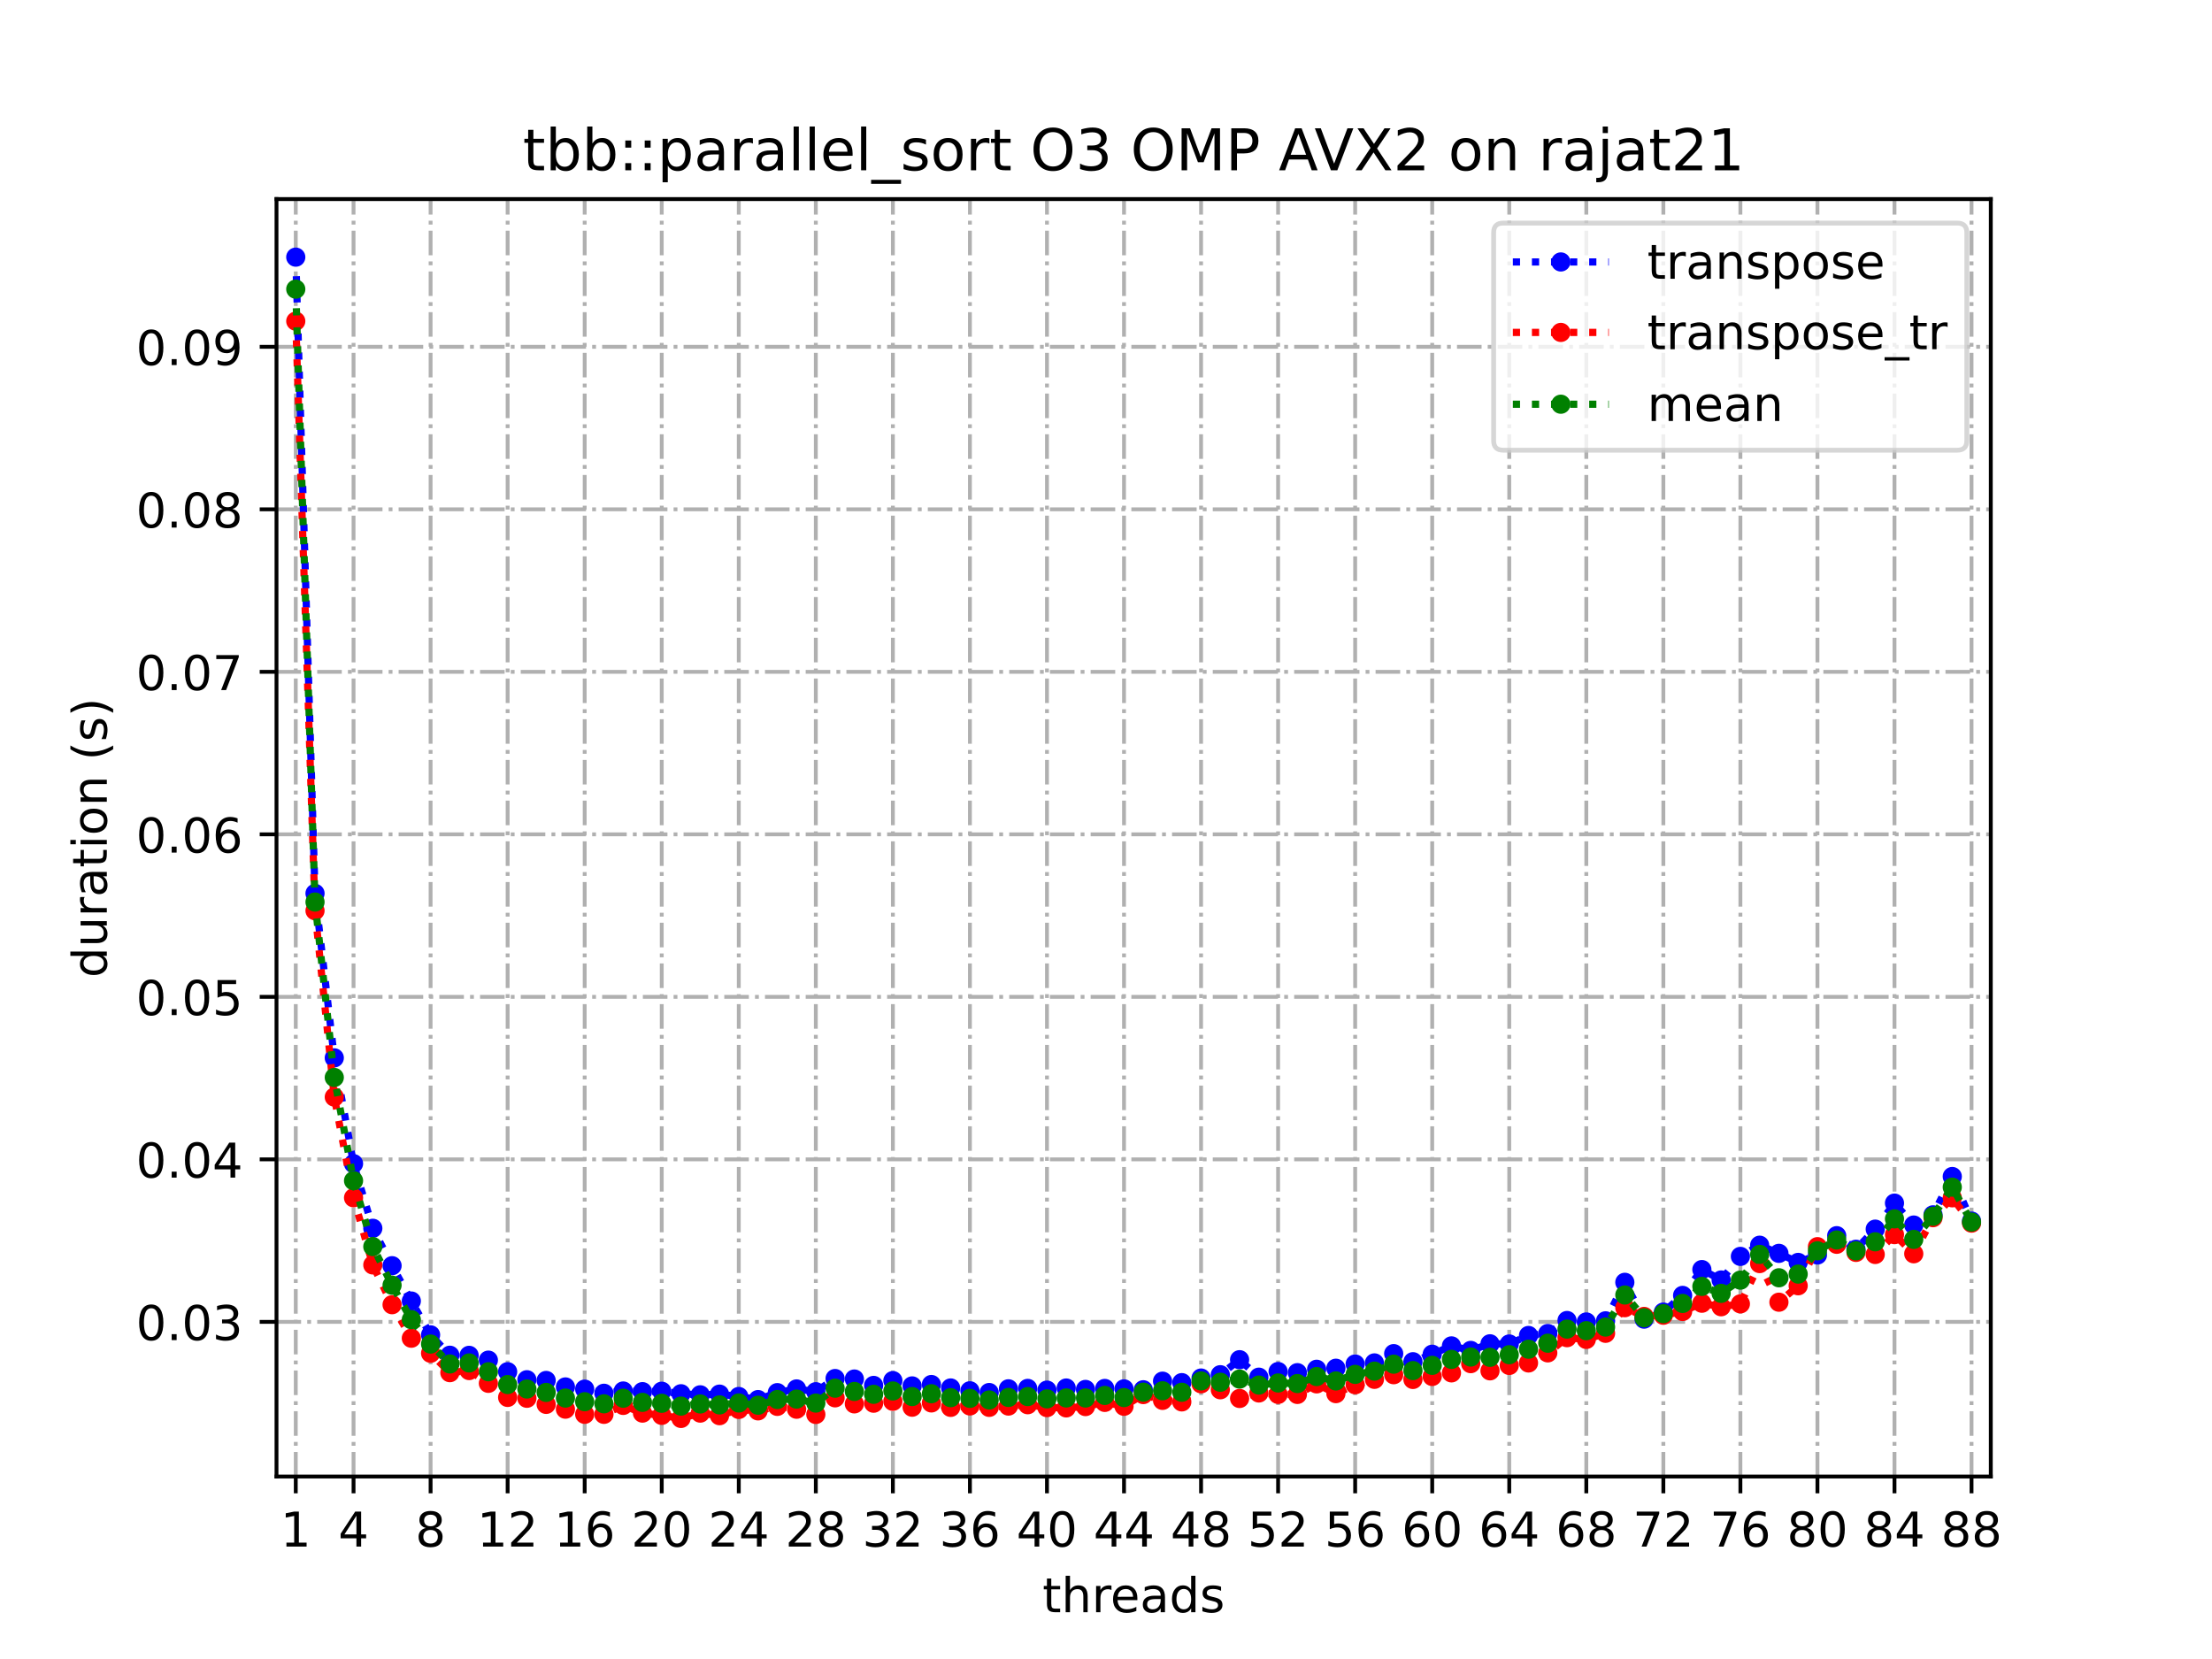 <?xml version="1.0" encoding="utf-8" standalone="no"?>
<!DOCTYPE svg PUBLIC "-//W3C//DTD SVG 1.1//EN"
  "http://www.w3.org/Graphics/SVG/1.1/DTD/svg11.dtd">
<!-- Created with matplotlib (https://matplotlib.org/) -->
<svg height="345.6pt" version="1.1" viewBox="0 0 460.8 345.6" width="460.8pt" xmlns="http://www.w3.org/2000/svg" xmlns:xlink="http://www.w3.org/1999/xlink">
 <defs>
  <style type="text/css">
*{stroke-linecap:butt;stroke-linejoin:round;}
  </style>
 </defs>
 <g id="figure_1">
  <g id="patch_1">
   <path d="M 0 345.6 
L 460.8 345.6 
L 460.8 0 
L 0 0 
z
" style="fill:#ffffff;"/>
  </g>
  <g id="axes_1">
   <g id="patch_2">
    <path d="M 57.6 307.584 
L 414.72 307.584 
L 414.72 41.472 
L 57.6 41.472 
z
" style="fill:#ffffff;"/>
   </g>
   <g id="matplotlib.axis_1">
    <g id="xtick_1">
     <g id="line2d_1">
      <path clip-path="url(#p1ba8088a5c)" d="M 61.613 307.584 
L 61.613 41.472 
" style="fill:none;stroke:#b0b0b0;stroke-dasharray:5.12,1.28,0.8,1.28;stroke-dashoffset:0;stroke-width:0.8;"/>
     </g>
     <g id="line2d_2">
      <defs>
       <path d="M 0 0 
L 0 3.5 
" id="mbf5254ac0e" style="stroke:#000000;stroke-width:0.8;"/>
      </defs>
      <g>
       <use style="stroke:#000000;stroke-width:0.8;" x="61.613" xlink:href="#mbf5254ac0e" y="307.584"/>
      </g>
     </g>
     <g id="text_1">
      <!-- 1 -->
      <defs>
       <path d="M 12.406 8.297 
L 28.516 8.297 
L 28.516 63.922 
L 10.984 60.406 
L 10.984 69.391 
L 28.422 72.906 
L 38.281 72.906 
L 38.281 8.297 
L 54.391 8.297 
L 54.391 0 
L 12.406 0 
z
" id="DejaVuSans-49"/>
      </defs>
      <g transform="translate(58.431 322.182)scale(0.1 -0.1)">
       <use xlink:href="#DejaVuSans-49"/>
      </g>
     </g>
    </g>
    <g id="xtick_2">
     <g id="line2d_3">
      <path clip-path="url(#p1ba8088a5c)" d="M 73.65 307.584 
L 73.65 41.472 
" style="fill:none;stroke:#b0b0b0;stroke-dasharray:5.12,1.28,0.8,1.28;stroke-dashoffset:0;stroke-width:0.8;"/>
     </g>
     <g id="line2d_4">
      <g>
       <use style="stroke:#000000;stroke-width:0.8;" x="73.65" xlink:href="#mbf5254ac0e" y="307.584"/>
      </g>
     </g>
     <g id="text_2">
      <!-- 4 -->
      <defs>
       <path d="M 37.797 64.312 
L 12.891 25.391 
L 37.797 25.391 
z
M 35.203 72.906 
L 47.609 72.906 
L 47.609 25.391 
L 58.016 25.391 
L 58.016 17.188 
L 47.609 17.188 
L 47.609 0 
L 37.797 0 
L 37.797 17.188 
L 4.891 17.188 
L 4.891 26.703 
z
" id="DejaVuSans-52"/>
      </defs>
      <g transform="translate(70.469 322.182)scale(0.1 -0.1)">
       <use xlink:href="#DejaVuSans-52"/>
      </g>
     </g>
    </g>
    <g id="xtick_3">
     <g id="line2d_5">
      <path clip-path="url(#p1ba8088a5c)" d="M 89.701 307.584 
L 89.701 41.472 
" style="fill:none;stroke:#b0b0b0;stroke-dasharray:5.12,1.28,0.8,1.28;stroke-dashoffset:0;stroke-width:0.8;"/>
     </g>
     <g id="line2d_6">
      <g>
       <use style="stroke:#000000;stroke-width:0.8;" x="89.701" xlink:href="#mbf5254ac0e" y="307.584"/>
      </g>
     </g>
     <g id="text_3">
      <!-- 8 -->
      <defs>
       <path d="M 31.781 34.625 
Q 24.75 34.625 20.719 30.859 
Q 16.703 27.094 16.703 20.516 
Q 16.703 13.922 20.719 10.156 
Q 24.75 6.391 31.781 6.391 
Q 38.812 6.391 42.859 10.172 
Q 46.922 13.969 46.922 20.516 
Q 46.922 27.094 42.891 30.859 
Q 38.875 34.625 31.781 34.625 
z
M 21.922 38.812 
Q 15.578 40.375 12.031 44.719 
Q 8.5 49.078 8.5 55.328 
Q 8.5 64.062 14.719 69.141 
Q 20.953 74.219 31.781 74.219 
Q 42.672 74.219 48.875 69.141 
Q 55.078 64.062 55.078 55.328 
Q 55.078 49.078 51.531 44.719 
Q 48 40.375 41.703 38.812 
Q 48.828 37.156 52.797 32.312 
Q 56.781 27.484 56.781 20.516 
Q 56.781 9.906 50.312 4.234 
Q 43.844 -1.422 31.781 -1.422 
Q 19.734 -1.422 13.25 4.234 
Q 6.781 9.906 6.781 20.516 
Q 6.781 27.484 10.781 32.312 
Q 14.797 37.156 21.922 38.812 
z
M 18.312 54.391 
Q 18.312 48.734 21.844 45.562 
Q 25.391 42.391 31.781 42.391 
Q 38.141 42.391 41.719 45.562 
Q 45.312 48.734 45.312 54.391 
Q 45.312 60.062 41.719 63.234 
Q 38.141 66.406 31.781 66.406 
Q 25.391 66.406 21.844 63.234 
Q 18.312 60.062 18.312 54.391 
z
" id="DejaVuSans-56"/>
      </defs>
      <g transform="translate(86.519 322.182)scale(0.1 -0.1)">
       <use xlink:href="#DejaVuSans-56"/>
      </g>
     </g>
    </g>
    <g id="xtick_4">
     <g id="line2d_7">
      <path clip-path="url(#p1ba8088a5c)" d="M 105.751 307.584 
L 105.751 41.472 
" style="fill:none;stroke:#b0b0b0;stroke-dasharray:5.12,1.28,0.8,1.28;stroke-dashoffset:0;stroke-width:0.8;"/>
     </g>
     <g id="line2d_8">
      <g>
       <use style="stroke:#000000;stroke-width:0.8;" x="105.751" xlink:href="#mbf5254ac0e" y="307.584"/>
      </g>
     </g>
     <g id="text_4">
      <!-- 12 -->
      <defs>
       <path d="M 19.188 8.297 
L 53.609 8.297 
L 53.609 0 
L 7.328 0 
L 7.328 8.297 
Q 12.938 14.109 22.625 23.891 
Q 32.328 33.688 34.812 36.531 
Q 39.547 41.844 41.422 45.531 
Q 43.312 49.219 43.312 52.781 
Q 43.312 58.594 39.234 62.25 
Q 35.156 65.922 28.609 65.922 
Q 23.969 65.922 18.812 64.312 
Q 13.672 62.703 7.812 59.422 
L 7.812 69.391 
Q 13.766 71.781 18.938 73 
Q 24.125 74.219 28.422 74.219 
Q 39.75 74.219 46.484 68.547 
Q 53.219 62.891 53.219 53.422 
Q 53.219 48.922 51.531 44.891 
Q 49.859 40.875 45.406 35.406 
Q 44.188 33.984 37.641 27.219 
Q 31.109 20.453 19.188 8.297 
z
" id="DejaVuSans-50"/>
      </defs>
      <g transform="translate(99.389 322.182)scale(0.1 -0.1)">
       <use xlink:href="#DejaVuSans-49"/>
       <use x="63.623" xlink:href="#DejaVuSans-50"/>
      </g>
     </g>
    </g>
    <g id="xtick_5">
     <g id="line2d_9">
      <path clip-path="url(#p1ba8088a5c)" d="M 121.801 307.584 
L 121.801 41.472 
" style="fill:none;stroke:#b0b0b0;stroke-dasharray:5.12,1.28,0.8,1.28;stroke-dashoffset:0;stroke-width:0.8;"/>
     </g>
     <g id="line2d_10">
      <g>
       <use style="stroke:#000000;stroke-width:0.8;" x="121.801" xlink:href="#mbf5254ac0e" y="307.584"/>
      </g>
     </g>
     <g id="text_5">
      <!-- 16 -->
      <defs>
       <path d="M 33.016 40.375 
Q 26.375 40.375 22.484 35.828 
Q 18.609 31.297 18.609 23.391 
Q 18.609 15.531 22.484 10.953 
Q 26.375 6.391 33.016 6.391 
Q 39.656 6.391 43.531 10.953 
Q 47.406 15.531 47.406 23.391 
Q 47.406 31.297 43.531 35.828 
Q 39.656 40.375 33.016 40.375 
z
M 52.594 71.297 
L 52.594 62.312 
Q 48.875 64.062 45.094 64.984 
Q 41.312 65.922 37.594 65.922 
Q 27.828 65.922 22.672 59.328 
Q 17.531 52.734 16.797 39.406 
Q 19.672 43.656 24.016 45.922 
Q 28.375 48.188 33.594 48.188 
Q 44.578 48.188 50.953 41.516 
Q 57.328 34.859 57.328 23.391 
Q 57.328 12.156 50.688 5.359 
Q 44.047 -1.422 33.016 -1.422 
Q 20.359 -1.422 13.672 8.266 
Q 6.984 17.969 6.984 36.375 
Q 6.984 53.656 15.188 63.938 
Q 23.391 74.219 37.203 74.219 
Q 40.922 74.219 44.703 73.484 
Q 48.484 72.75 52.594 71.297 
z
" id="DejaVuSans-54"/>
      </defs>
      <g transform="translate(115.439 322.182)scale(0.1 -0.1)">
       <use xlink:href="#DejaVuSans-49"/>
       <use x="63.623" xlink:href="#DejaVuSans-54"/>
      </g>
     </g>
    </g>
    <g id="xtick_6">
     <g id="line2d_11">
      <path clip-path="url(#p1ba8088a5c)" d="M 137.852 307.584 
L 137.852 41.472 
" style="fill:none;stroke:#b0b0b0;stroke-dasharray:5.12,1.28,0.8,1.28;stroke-dashoffset:0;stroke-width:0.8;"/>
     </g>
     <g id="line2d_12">
      <g>
       <use style="stroke:#000000;stroke-width:0.8;" x="137.852" xlink:href="#mbf5254ac0e" y="307.584"/>
      </g>
     </g>
     <g id="text_6">
      <!-- 20 -->
      <defs>
       <path d="M 31.781 66.406 
Q 24.172 66.406 20.328 58.906 
Q 16.5 51.422 16.5 36.375 
Q 16.5 21.391 20.328 13.891 
Q 24.172 6.391 31.781 6.391 
Q 39.453 6.391 43.281 13.891 
Q 47.125 21.391 47.125 36.375 
Q 47.125 51.422 43.281 58.906 
Q 39.453 66.406 31.781 66.406 
z
M 31.781 74.219 
Q 44.047 74.219 50.516 64.516 
Q 56.984 54.828 56.984 36.375 
Q 56.984 17.969 50.516 8.266 
Q 44.047 -1.422 31.781 -1.422 
Q 19.531 -1.422 13.062 8.266 
Q 6.594 17.969 6.594 36.375 
Q 6.594 54.828 13.062 64.516 
Q 19.531 74.219 31.781 74.219 
z
" id="DejaVuSans-48"/>
      </defs>
      <g transform="translate(131.489 322.182)scale(0.1 -0.1)">
       <use xlink:href="#DejaVuSans-50"/>
       <use x="63.623" xlink:href="#DejaVuSans-48"/>
      </g>
     </g>
    </g>
    <g id="xtick_7">
     <g id="line2d_13">
      <path clip-path="url(#p1ba8088a5c)" d="M 153.902 307.584 
L 153.902 41.472 
" style="fill:none;stroke:#b0b0b0;stroke-dasharray:5.12,1.28,0.8,1.28;stroke-dashoffset:0;stroke-width:0.8;"/>
     </g>
     <g id="line2d_14">
      <g>
       <use style="stroke:#000000;stroke-width:0.8;" x="153.902" xlink:href="#mbf5254ac0e" y="307.584"/>
      </g>
     </g>
     <g id="text_7">
      <!-- 24 -->
      <g transform="translate(147.54 322.182)scale(0.1 -0.1)">
       <use xlink:href="#DejaVuSans-50"/>
       <use x="63.623" xlink:href="#DejaVuSans-52"/>
      </g>
     </g>
    </g>
    <g id="xtick_8">
     <g id="line2d_15">
      <path clip-path="url(#p1ba8088a5c)" d="M 169.952 307.584 
L 169.952 41.472 
" style="fill:none;stroke:#b0b0b0;stroke-dasharray:5.12,1.28,0.8,1.28;stroke-dashoffset:0;stroke-width:0.8;"/>
     </g>
     <g id="line2d_16">
      <g>
       <use style="stroke:#000000;stroke-width:0.8;" x="169.952" xlink:href="#mbf5254ac0e" y="307.584"/>
      </g>
     </g>
     <g id="text_8">
      <!-- 28 -->
      <g transform="translate(163.59 322.182)scale(0.1 -0.1)">
       <use xlink:href="#DejaVuSans-50"/>
       <use x="63.623" xlink:href="#DejaVuSans-56"/>
      </g>
     </g>
    </g>
    <g id="xtick_9">
     <g id="line2d_17">
      <path clip-path="url(#p1ba8088a5c)" d="M 186.003 307.584 
L 186.003 41.472 
" style="fill:none;stroke:#b0b0b0;stroke-dasharray:5.12,1.28,0.8,1.28;stroke-dashoffset:0;stroke-width:0.8;"/>
     </g>
     <g id="line2d_18">
      <g>
       <use style="stroke:#000000;stroke-width:0.8;" x="186.003" xlink:href="#mbf5254ac0e" y="307.584"/>
      </g>
     </g>
     <g id="text_9">
      <!-- 32 -->
      <defs>
       <path d="M 40.578 39.312 
Q 47.656 37.797 51.625 33 
Q 55.609 28.219 55.609 21.188 
Q 55.609 10.406 48.188 4.484 
Q 40.766 -1.422 27.094 -1.422 
Q 22.516 -1.422 17.656 -0.516 
Q 12.797 0.391 7.625 2.203 
L 7.625 11.719 
Q 11.719 9.328 16.594 8.109 
Q 21.484 6.891 26.812 6.891 
Q 36.078 6.891 40.938 10.547 
Q 45.797 14.203 45.797 21.188 
Q 45.797 27.641 41.281 31.266 
Q 36.766 34.906 28.719 34.906 
L 20.219 34.906 
L 20.219 43.016 
L 29.109 43.016 
Q 36.375 43.016 40.234 45.922 
Q 44.094 48.828 44.094 54.297 
Q 44.094 59.906 40.109 62.906 
Q 36.141 65.922 28.719 65.922 
Q 24.656 65.922 20.016 65.031 
Q 15.375 64.156 9.812 62.312 
L 9.812 71.094 
Q 15.438 72.656 20.344 73.438 
Q 25.25 74.219 29.594 74.219 
Q 40.828 74.219 47.359 69.109 
Q 53.906 64.016 53.906 55.328 
Q 53.906 49.266 50.438 45.094 
Q 46.969 40.922 40.578 39.312 
z
" id="DejaVuSans-51"/>
      </defs>
      <g transform="translate(179.64 322.182)scale(0.1 -0.1)">
       <use xlink:href="#DejaVuSans-51"/>
       <use x="63.623" xlink:href="#DejaVuSans-50"/>
      </g>
     </g>
    </g>
    <g id="xtick_10">
     <g id="line2d_19">
      <path clip-path="url(#p1ba8088a5c)" d="M 202.053 307.584 
L 202.053 41.472 
" style="fill:none;stroke:#b0b0b0;stroke-dasharray:5.12,1.28,0.8,1.28;stroke-dashoffset:0;stroke-width:0.8;"/>
     </g>
     <g id="line2d_20">
      <g>
       <use style="stroke:#000000;stroke-width:0.8;" x="202.053" xlink:href="#mbf5254ac0e" y="307.584"/>
      </g>
     </g>
     <g id="text_10">
      <!-- 36 -->
      <g transform="translate(195.691 322.182)scale(0.1 -0.1)">
       <use xlink:href="#DejaVuSans-51"/>
       <use x="63.623" xlink:href="#DejaVuSans-54"/>
      </g>
     </g>
    </g>
    <g id="xtick_11">
     <g id="line2d_21">
      <path clip-path="url(#p1ba8088a5c)" d="M 218.103 307.584 
L 218.103 41.472 
" style="fill:none;stroke:#b0b0b0;stroke-dasharray:5.12,1.28,0.8,1.28;stroke-dashoffset:0;stroke-width:0.8;"/>
     </g>
     <g id="line2d_22">
      <g>
       <use style="stroke:#000000;stroke-width:0.8;" x="218.103" xlink:href="#mbf5254ac0e" y="307.584"/>
      </g>
     </g>
     <g id="text_11">
      <!-- 40 -->
      <g transform="translate(211.741 322.182)scale(0.1 -0.1)">
       <use xlink:href="#DejaVuSans-52"/>
       <use x="63.623" xlink:href="#DejaVuSans-48"/>
      </g>
     </g>
    </g>
    <g id="xtick_12">
     <g id="line2d_23">
      <path clip-path="url(#p1ba8088a5c)" d="M 234.154 307.584 
L 234.154 41.472 
" style="fill:none;stroke:#b0b0b0;stroke-dasharray:5.12,1.28,0.8,1.28;stroke-dashoffset:0;stroke-width:0.8;"/>
     </g>
     <g id="line2d_24">
      <g>
       <use style="stroke:#000000;stroke-width:0.8;" x="234.154" xlink:href="#mbf5254ac0e" y="307.584"/>
      </g>
     </g>
     <g id="text_12">
      <!-- 44 -->
      <g transform="translate(227.791 322.182)scale(0.1 -0.1)">
       <use xlink:href="#DejaVuSans-52"/>
       <use x="63.623" xlink:href="#DejaVuSans-52"/>
      </g>
     </g>
    </g>
    <g id="xtick_13">
     <g id="line2d_25">
      <path clip-path="url(#p1ba8088a5c)" d="M 250.204 307.584 
L 250.204 41.472 
" style="fill:none;stroke:#b0b0b0;stroke-dasharray:5.12,1.28,0.8,1.28;stroke-dashoffset:0;stroke-width:0.8;"/>
     </g>
     <g id="line2d_26">
      <g>
       <use style="stroke:#000000;stroke-width:0.8;" x="250.204" xlink:href="#mbf5254ac0e" y="307.584"/>
      </g>
     </g>
     <g id="text_13">
      <!-- 48 -->
      <g transform="translate(243.842 322.182)scale(0.1 -0.1)">
       <use xlink:href="#DejaVuSans-52"/>
       <use x="63.623" xlink:href="#DejaVuSans-56"/>
      </g>
     </g>
    </g>
    <g id="xtick_14">
     <g id="line2d_27">
      <path clip-path="url(#p1ba8088a5c)" d="M 266.254 307.584 
L 266.254 41.472 
" style="fill:none;stroke:#b0b0b0;stroke-dasharray:5.12,1.28,0.8,1.28;stroke-dashoffset:0;stroke-width:0.8;"/>
     </g>
     <g id="line2d_28">
      <g>
       <use style="stroke:#000000;stroke-width:0.8;" x="266.254" xlink:href="#mbf5254ac0e" y="307.584"/>
      </g>
     </g>
     <g id="text_14">
      <!-- 52 -->
      <defs>
       <path d="M 10.797 72.906 
L 49.516 72.906 
L 49.516 64.594 
L 19.828 64.594 
L 19.828 46.734 
Q 21.969 47.469 24.109 47.828 
Q 26.266 48.188 28.422 48.188 
Q 40.625 48.188 47.75 41.5 
Q 54.891 34.812 54.891 23.391 
Q 54.891 11.625 47.562 5.094 
Q 40.234 -1.422 26.906 -1.422 
Q 22.312 -1.422 17.547 -0.641 
Q 12.797 0.141 7.719 1.703 
L 7.719 11.625 
Q 12.109 9.234 16.797 8.062 
Q 21.484 6.891 26.703 6.891 
Q 35.156 6.891 40.078 11.328 
Q 45.016 15.766 45.016 23.391 
Q 45.016 31 40.078 35.438 
Q 35.156 39.891 26.703 39.891 
Q 22.75 39.891 18.812 39.016 
Q 14.891 38.141 10.797 36.281 
z
" id="DejaVuSans-53"/>
      </defs>
      <g transform="translate(259.892 322.182)scale(0.1 -0.1)">
       <use xlink:href="#DejaVuSans-53"/>
       <use x="63.623" xlink:href="#DejaVuSans-50"/>
      </g>
     </g>
    </g>
    <g id="xtick_15">
     <g id="line2d_29">
      <path clip-path="url(#p1ba8088a5c)" d="M 282.305 307.584 
L 282.305 41.472 
" style="fill:none;stroke:#b0b0b0;stroke-dasharray:5.12,1.28,0.8,1.28;stroke-dashoffset:0;stroke-width:0.8;"/>
     </g>
     <g id="line2d_30">
      <g>
       <use style="stroke:#000000;stroke-width:0.8;" x="282.305" xlink:href="#mbf5254ac0e" y="307.584"/>
      </g>
     </g>
     <g id="text_15">
      <!-- 56 -->
      <g transform="translate(275.942 322.182)scale(0.1 -0.1)">
       <use xlink:href="#DejaVuSans-53"/>
       <use x="63.623" xlink:href="#DejaVuSans-54"/>
      </g>
     </g>
    </g>
    <g id="xtick_16">
     <g id="line2d_31">
      <path clip-path="url(#p1ba8088a5c)" d="M 298.355 307.584 
L 298.355 41.472 
" style="fill:none;stroke:#b0b0b0;stroke-dasharray:5.12,1.28,0.8,1.28;stroke-dashoffset:0;stroke-width:0.8;"/>
     </g>
     <g id="line2d_32">
      <g>
       <use style="stroke:#000000;stroke-width:0.8;" x="298.355" xlink:href="#mbf5254ac0e" y="307.584"/>
      </g>
     </g>
     <g id="text_16">
      <!-- 60 -->
      <g transform="translate(291.993 322.182)scale(0.1 -0.1)">
       <use xlink:href="#DejaVuSans-54"/>
       <use x="63.623" xlink:href="#DejaVuSans-48"/>
      </g>
     </g>
    </g>
    <g id="xtick_17">
     <g id="line2d_33">
      <path clip-path="url(#p1ba8088a5c)" d="M 314.405 307.584 
L 314.405 41.472 
" style="fill:none;stroke:#b0b0b0;stroke-dasharray:5.12,1.28,0.8,1.28;stroke-dashoffset:0;stroke-width:0.8;"/>
     </g>
     <g id="line2d_34">
      <g>
       <use style="stroke:#000000;stroke-width:0.8;" x="314.405" xlink:href="#mbf5254ac0e" y="307.584"/>
      </g>
     </g>
     <g id="text_17">
      <!-- 64 -->
      <g transform="translate(308.043 322.182)scale(0.1 -0.1)">
       <use xlink:href="#DejaVuSans-54"/>
       <use x="63.623" xlink:href="#DejaVuSans-52"/>
      </g>
     </g>
    </g>
    <g id="xtick_18">
     <g id="line2d_35">
      <path clip-path="url(#p1ba8088a5c)" d="M 330.456 307.584 
L 330.456 41.472 
" style="fill:none;stroke:#b0b0b0;stroke-dasharray:5.12,1.28,0.8,1.28;stroke-dashoffset:0;stroke-width:0.8;"/>
     </g>
     <g id="line2d_36">
      <g>
       <use style="stroke:#000000;stroke-width:0.8;" x="330.456" xlink:href="#mbf5254ac0e" y="307.584"/>
      </g>
     </g>
     <g id="text_18">
      <!-- 68 -->
      <g transform="translate(324.093 322.182)scale(0.1 -0.1)">
       <use xlink:href="#DejaVuSans-54"/>
       <use x="63.623" xlink:href="#DejaVuSans-56"/>
      </g>
     </g>
    </g>
    <g id="xtick_19">
     <g id="line2d_37">
      <path clip-path="url(#p1ba8088a5c)" d="M 346.506 307.584 
L 346.506 41.472 
" style="fill:none;stroke:#b0b0b0;stroke-dasharray:5.12,1.28,0.8,1.28;stroke-dashoffset:0;stroke-width:0.8;"/>
     </g>
     <g id="line2d_38">
      <g>
       <use style="stroke:#000000;stroke-width:0.8;" x="346.506" xlink:href="#mbf5254ac0e" y="307.584"/>
      </g>
     </g>
     <g id="text_19">
      <!-- 72 -->
      <defs>
       <path d="M 8.203 72.906 
L 55.078 72.906 
L 55.078 68.703 
L 28.609 0 
L 18.312 0 
L 43.219 64.594 
L 8.203 64.594 
z
" id="DejaVuSans-55"/>
      </defs>
      <g transform="translate(340.144 322.182)scale(0.1 -0.1)">
       <use xlink:href="#DejaVuSans-55"/>
       <use x="63.623" xlink:href="#DejaVuSans-50"/>
      </g>
     </g>
    </g>
    <g id="xtick_20">
     <g id="line2d_39">
      <path clip-path="url(#p1ba8088a5c)" d="M 362.556 307.584 
L 362.556 41.472 
" style="fill:none;stroke:#b0b0b0;stroke-dasharray:5.12,1.28,0.8,1.28;stroke-dashoffset:0;stroke-width:0.8;"/>
     </g>
     <g id="line2d_40">
      <g>
       <use style="stroke:#000000;stroke-width:0.8;" x="362.556" xlink:href="#mbf5254ac0e" y="307.584"/>
      </g>
     </g>
     <g id="text_20">
      <!-- 76 -->
      <g transform="translate(356.194 322.182)scale(0.1 -0.1)">
       <use xlink:href="#DejaVuSans-55"/>
       <use x="63.623" xlink:href="#DejaVuSans-54"/>
      </g>
     </g>
    </g>
    <g id="xtick_21">
     <g id="line2d_41">
      <path clip-path="url(#p1ba8088a5c)" d="M 378.607 307.584 
L 378.607 41.472 
" style="fill:none;stroke:#b0b0b0;stroke-dasharray:5.12,1.28,0.8,1.28;stroke-dashoffset:0;stroke-width:0.8;"/>
     </g>
     <g id="line2d_42">
      <g>
       <use style="stroke:#000000;stroke-width:0.8;" x="378.607" xlink:href="#mbf5254ac0e" y="307.584"/>
      </g>
     </g>
     <g id="text_21">
      <!-- 80 -->
      <g transform="translate(372.244 322.182)scale(0.1 -0.1)">
       <use xlink:href="#DejaVuSans-56"/>
       <use x="63.623" xlink:href="#DejaVuSans-48"/>
      </g>
     </g>
    </g>
    <g id="xtick_22">
     <g id="line2d_43">
      <path clip-path="url(#p1ba8088a5c)" d="M 394.657 307.584 
L 394.657 41.472 
" style="fill:none;stroke:#b0b0b0;stroke-dasharray:5.12,1.28,0.8,1.28;stroke-dashoffset:0;stroke-width:0.8;"/>
     </g>
     <g id="line2d_44">
      <g>
       <use style="stroke:#000000;stroke-width:0.8;" x="394.657" xlink:href="#mbf5254ac0e" y="307.584"/>
      </g>
     </g>
     <g id="text_22">
      <!-- 84 -->
      <g transform="translate(388.295 322.182)scale(0.1 -0.1)">
       <use xlink:href="#DejaVuSans-56"/>
       <use x="63.623" xlink:href="#DejaVuSans-52"/>
      </g>
     </g>
    </g>
    <g id="xtick_23">
     <g id="line2d_45">
      <path clip-path="url(#p1ba8088a5c)" d="M 410.707 307.584 
L 410.707 41.472 
" style="fill:none;stroke:#b0b0b0;stroke-dasharray:5.12,1.28,0.8,1.28;stroke-dashoffset:0;stroke-width:0.8;"/>
     </g>
     <g id="line2d_46">
      <g>
       <use style="stroke:#000000;stroke-width:0.8;" x="410.707" xlink:href="#mbf5254ac0e" y="307.584"/>
      </g>
     </g>
     <g id="text_23">
      <!-- 88 -->
      <g transform="translate(404.345 322.182)scale(0.1 -0.1)">
       <use xlink:href="#DejaVuSans-56"/>
       <use x="63.623" xlink:href="#DejaVuSans-56"/>
      </g>
     </g>
    </g>
    <g id="text_24">
     <!-- threads -->
     <defs>
      <path d="M 18.312 70.219 
L 18.312 54.688 
L 36.812 54.688 
L 36.812 47.703 
L 18.312 47.703 
L 18.312 18.016 
Q 18.312 11.328 20.141 9.422 
Q 21.969 7.516 27.594 7.516 
L 36.812 7.516 
L 36.812 0 
L 27.594 0 
Q 17.188 0 13.234 3.875 
Q 9.281 7.766 9.281 18.016 
L 9.281 47.703 
L 2.688 47.703 
L 2.688 54.688 
L 9.281 54.688 
L 9.281 70.219 
z
" id="DejaVuSans-116"/>
      <path d="M 54.891 33.016 
L 54.891 0 
L 45.906 0 
L 45.906 32.719 
Q 45.906 40.484 42.875 44.328 
Q 39.844 48.188 33.797 48.188 
Q 26.516 48.188 22.312 43.547 
Q 18.109 38.922 18.109 30.906 
L 18.109 0 
L 9.078 0 
L 9.078 75.984 
L 18.109 75.984 
L 18.109 46.188 
Q 21.344 51.125 25.703 53.562 
Q 30.078 56 35.797 56 
Q 45.219 56 50.047 50.172 
Q 54.891 44.344 54.891 33.016 
z
" id="DejaVuSans-104"/>
      <path d="M 41.109 46.297 
Q 39.594 47.172 37.812 47.578 
Q 36.031 48 33.891 48 
Q 26.266 48 22.188 43.047 
Q 18.109 38.094 18.109 28.812 
L 18.109 0 
L 9.078 0 
L 9.078 54.688 
L 18.109 54.688 
L 18.109 46.188 
Q 20.953 51.172 25.484 53.578 
Q 30.031 56 36.531 56 
Q 37.453 56 38.578 55.875 
Q 39.703 55.766 41.062 55.516 
z
" id="DejaVuSans-114"/>
      <path d="M 56.203 29.594 
L 56.203 25.203 
L 14.891 25.203 
Q 15.484 15.922 20.484 11.062 
Q 25.484 6.203 34.422 6.203 
Q 39.594 6.203 44.453 7.469 
Q 49.312 8.734 54.109 11.281 
L 54.109 2.781 
Q 49.266 0.734 44.188 -0.344 
Q 39.109 -1.422 33.891 -1.422 
Q 20.797 -1.422 13.156 6.188 
Q 5.516 13.812 5.516 26.812 
Q 5.516 40.234 12.766 48.109 
Q 20.016 56 32.328 56 
Q 43.359 56 49.781 48.891 
Q 56.203 41.797 56.203 29.594 
z
M 47.219 32.234 
Q 47.125 39.594 43.094 43.984 
Q 39.062 48.391 32.422 48.391 
Q 24.906 48.391 20.391 44.141 
Q 15.875 39.891 15.188 32.172 
z
" id="DejaVuSans-101"/>
      <path d="M 34.281 27.484 
Q 23.391 27.484 19.188 25 
Q 14.984 22.516 14.984 16.5 
Q 14.984 11.719 18.141 8.906 
Q 21.297 6.109 26.703 6.109 
Q 34.188 6.109 38.703 11.406 
Q 43.219 16.703 43.219 25.484 
L 43.219 27.484 
z
M 52.203 31.203 
L 52.203 0 
L 43.219 0 
L 43.219 8.297 
Q 40.141 3.328 35.547 0.953 
Q 30.953 -1.422 24.312 -1.422 
Q 15.922 -1.422 10.953 3.297 
Q 6 8.016 6 15.922 
Q 6 25.141 12.172 29.828 
Q 18.359 34.516 30.609 34.516 
L 43.219 34.516 
L 43.219 35.406 
Q 43.219 41.609 39.141 45 
Q 35.062 48.391 27.688 48.391 
Q 23 48.391 18.547 47.266 
Q 14.109 46.141 10.016 43.891 
L 10.016 52.203 
Q 14.938 54.109 19.578 55.047 
Q 24.219 56 28.609 56 
Q 40.484 56 46.344 49.844 
Q 52.203 43.703 52.203 31.203 
z
" id="DejaVuSans-97"/>
      <path d="M 45.406 46.391 
L 45.406 75.984 
L 54.391 75.984 
L 54.391 0 
L 45.406 0 
L 45.406 8.203 
Q 42.578 3.328 38.25 0.953 
Q 33.938 -1.422 27.875 -1.422 
Q 17.969 -1.422 11.734 6.484 
Q 5.516 14.406 5.516 27.297 
Q 5.516 40.188 11.734 48.094 
Q 17.969 56 27.875 56 
Q 33.938 56 38.25 53.625 
Q 42.578 51.266 45.406 46.391 
z
M 14.797 27.297 
Q 14.797 17.391 18.875 11.75 
Q 22.953 6.109 30.078 6.109 
Q 37.203 6.109 41.297 11.75 
Q 45.406 17.391 45.406 27.297 
Q 45.406 37.203 41.297 42.844 
Q 37.203 48.484 30.078 48.484 
Q 22.953 48.484 18.875 42.844 
Q 14.797 37.203 14.797 27.297 
z
" id="DejaVuSans-100"/>
      <path d="M 44.281 53.078 
L 44.281 44.578 
Q 40.484 46.531 36.375 47.5 
Q 32.281 48.484 27.875 48.484 
Q 21.188 48.484 17.844 46.438 
Q 14.5 44.391 14.5 40.281 
Q 14.5 37.156 16.891 35.375 
Q 19.281 33.594 26.516 31.984 
L 29.594 31.297 
Q 39.156 29.25 43.188 25.516 
Q 47.219 21.781 47.219 15.094 
Q 47.219 7.469 41.188 3.016 
Q 35.156 -1.422 24.609 -1.422 
Q 20.219 -1.422 15.453 -0.562 
Q 10.688 0.297 5.422 2 
L 5.422 11.281 
Q 10.406 8.688 15.234 7.391 
Q 20.062 6.109 24.812 6.109 
Q 31.156 6.109 34.562 8.281 
Q 37.984 10.453 37.984 14.406 
Q 37.984 18.062 35.516 20.016 
Q 33.062 21.969 24.703 23.781 
L 21.578 24.516 
Q 13.234 26.266 9.516 29.906 
Q 5.812 33.547 5.812 39.891 
Q 5.812 47.609 11.281 51.797 
Q 16.75 56 26.812 56 
Q 31.781 56 36.172 55.266 
Q 40.578 54.547 44.281 53.078 
z
" id="DejaVuSans-115"/>
     </defs>
     <g transform="translate(217.169 335.861)scale(0.1 -0.1)">
      <use xlink:href="#DejaVuSans-116"/>
      <use x="39.209" xlink:href="#DejaVuSans-104"/>
      <use x="102.588" xlink:href="#DejaVuSans-114"/>
      <use x="141.451" xlink:href="#DejaVuSans-101"/>
      <use x="202.975" xlink:href="#DejaVuSans-97"/>
      <use x="264.254" xlink:href="#DejaVuSans-100"/>
      <use x="327.73" xlink:href="#DejaVuSans-115"/>
     </g>
    </g>
   </g>
   <g id="matplotlib.axis_2">
    <g id="ytick_1">
     <g id="line2d_47">
      <path clip-path="url(#p1ba8088a5c)" d="M 57.6 275.37 
L 414.72 275.37 
" style="fill:none;stroke:#b0b0b0;stroke-dasharray:5.12,1.28,0.8,1.28;stroke-dashoffset:0;stroke-width:0.8;"/>
     </g>
     <g id="line2d_48">
      <defs>
       <path d="M 0 0 
L -3.5 0 
" id="mee809e49d4" style="stroke:#000000;stroke-width:0.8;"/>
      </defs>
      <g>
       <use style="stroke:#000000;stroke-width:0.8;" x="57.6" xlink:href="#mee809e49d4" y="275.37"/>
      </g>
     </g>
     <g id="text_25">
      <!-- 0.03 -->
      <defs>
       <path d="M 10.688 12.406 
L 21 12.406 
L 21 0 
L 10.688 0 
z
" id="DejaVuSans-46"/>
      </defs>
      <g transform="translate(28.334 279.169)scale(0.1 -0.1)">
       <use xlink:href="#DejaVuSans-48"/>
       <use x="63.623" xlink:href="#DejaVuSans-46"/>
       <use x="95.41" xlink:href="#DejaVuSans-48"/>
       <use x="159.033" xlink:href="#DejaVuSans-51"/>
      </g>
     </g>
    </g>
    <g id="ytick_2">
     <g id="line2d_49">
      <path clip-path="url(#p1ba8088a5c)" d="M 57.6 241.516 
L 414.72 241.516 
" style="fill:none;stroke:#b0b0b0;stroke-dasharray:5.12,1.28,0.8,1.28;stroke-dashoffset:0;stroke-width:0.8;"/>
     </g>
     <g id="line2d_50">
      <g>
       <use style="stroke:#000000;stroke-width:0.8;" x="57.6" xlink:href="#mee809e49d4" y="241.516"/>
      </g>
     </g>
     <g id="text_26">
      <!-- 0.04 -->
      <g transform="translate(28.334 245.316)scale(0.1 -0.1)">
       <use xlink:href="#DejaVuSans-48"/>
       <use x="63.623" xlink:href="#DejaVuSans-46"/>
       <use x="95.41" xlink:href="#DejaVuSans-48"/>
       <use x="159.033" xlink:href="#DejaVuSans-52"/>
      </g>
     </g>
    </g>
    <g id="ytick_3">
     <g id="line2d_51">
      <path clip-path="url(#p1ba8088a5c)" d="M 57.6 207.663 
L 414.72 207.663 
" style="fill:none;stroke:#b0b0b0;stroke-dasharray:5.12,1.28,0.8,1.28;stroke-dashoffset:0;stroke-width:0.8;"/>
     </g>
     <g id="line2d_52">
      <g>
       <use style="stroke:#000000;stroke-width:0.8;" x="57.6" xlink:href="#mee809e49d4" y="207.663"/>
      </g>
     </g>
     <g id="text_27">
      <!-- 0.05 -->
      <g transform="translate(28.334 211.462)scale(0.1 -0.1)">
       <use xlink:href="#DejaVuSans-48"/>
       <use x="63.623" xlink:href="#DejaVuSans-46"/>
       <use x="95.41" xlink:href="#DejaVuSans-48"/>
       <use x="159.033" xlink:href="#DejaVuSans-53"/>
      </g>
     </g>
    </g>
    <g id="ytick_4">
     <g id="line2d_53">
      <path clip-path="url(#p1ba8088a5c)" d="M 57.6 173.81 
L 414.72 173.81 
" style="fill:none;stroke:#b0b0b0;stroke-dasharray:5.12,1.28,0.8,1.28;stroke-dashoffset:0;stroke-width:0.8;"/>
     </g>
     <g id="line2d_54">
      <g>
       <use style="stroke:#000000;stroke-width:0.8;" x="57.6" xlink:href="#mee809e49d4" y="173.81"/>
      </g>
     </g>
     <g id="text_28">
      <!-- 0.06 -->
      <g transform="translate(28.334 177.609)scale(0.1 -0.1)">
       <use xlink:href="#DejaVuSans-48"/>
       <use x="63.623" xlink:href="#DejaVuSans-46"/>
       <use x="95.41" xlink:href="#DejaVuSans-48"/>
       <use x="159.033" xlink:href="#DejaVuSans-54"/>
      </g>
     </g>
    </g>
    <g id="ytick_5">
     <g id="line2d_55">
      <path clip-path="url(#p1ba8088a5c)" d="M 57.6 139.956 
L 414.72 139.956 
" style="fill:none;stroke:#b0b0b0;stroke-dasharray:5.12,1.28,0.8,1.28;stroke-dashoffset:0;stroke-width:0.8;"/>
     </g>
     <g id="line2d_56">
      <g>
       <use style="stroke:#000000;stroke-width:0.8;" x="57.6" xlink:href="#mee809e49d4" y="139.956"/>
      </g>
     </g>
     <g id="text_29">
      <!-- 0.07 -->
      <g transform="translate(28.334 143.755)scale(0.1 -0.1)">
       <use xlink:href="#DejaVuSans-48"/>
       <use x="63.623" xlink:href="#DejaVuSans-46"/>
       <use x="95.41" xlink:href="#DejaVuSans-48"/>
       <use x="159.033" xlink:href="#DejaVuSans-55"/>
      </g>
     </g>
    </g>
    <g id="ytick_6">
     <g id="line2d_57">
      <path clip-path="url(#p1ba8088a5c)" d="M 57.6 106.103 
L 414.72 106.103 
" style="fill:none;stroke:#b0b0b0;stroke-dasharray:5.12,1.28,0.8,1.28;stroke-dashoffset:0;stroke-width:0.8;"/>
     </g>
     <g id="line2d_58">
      <g>
       <use style="stroke:#000000;stroke-width:0.8;" x="57.6" xlink:href="#mee809e49d4" y="106.103"/>
      </g>
     </g>
     <g id="text_30">
      <!-- 0.08 -->
      <g transform="translate(28.334 109.902)scale(0.1 -0.1)">
       <use xlink:href="#DejaVuSans-48"/>
       <use x="63.623" xlink:href="#DejaVuSans-46"/>
       <use x="95.41" xlink:href="#DejaVuSans-48"/>
       <use x="159.033" xlink:href="#DejaVuSans-56"/>
      </g>
     </g>
    </g>
    <g id="ytick_7">
     <g id="line2d_59">
      <path clip-path="url(#p1ba8088a5c)" d="M 57.6 72.249 
L 414.72 72.249 
" style="fill:none;stroke:#b0b0b0;stroke-dasharray:5.12,1.28,0.8,1.28;stroke-dashoffset:0;stroke-width:0.8;"/>
     </g>
     <g id="line2d_60">
      <g>
       <use style="stroke:#000000;stroke-width:0.8;" x="57.6" xlink:href="#mee809e49d4" y="72.249"/>
      </g>
     </g>
     <g id="text_31">
      <!-- 0.09 -->
      <defs>
       <path d="M 10.984 1.516 
L 10.984 10.5 
Q 14.703 8.734 18.5 7.812 
Q 22.312 6.891 25.984 6.891 
Q 35.75 6.891 40.891 13.453 
Q 46.047 20.016 46.781 33.406 
Q 43.953 29.203 39.594 26.953 
Q 35.25 24.703 29.984 24.703 
Q 19.047 24.703 12.672 31.312 
Q 6.297 37.938 6.297 49.422 
Q 6.297 60.641 12.938 67.422 
Q 19.578 74.219 30.609 74.219 
Q 43.266 74.219 49.922 64.516 
Q 56.594 54.828 56.594 36.375 
Q 56.594 19.141 48.406 8.859 
Q 40.234 -1.422 26.422 -1.422 
Q 22.703 -1.422 18.891 -0.688 
Q 15.094 0.047 10.984 1.516 
z
M 30.609 32.422 
Q 37.25 32.422 41.125 36.953 
Q 45.016 41.5 45.016 49.422 
Q 45.016 57.281 41.125 61.844 
Q 37.25 66.406 30.609 66.406 
Q 23.969 66.406 20.094 61.844 
Q 16.219 57.281 16.219 49.422 
Q 16.219 41.5 20.094 36.953 
Q 23.969 32.422 30.609 32.422 
z
" id="DejaVuSans-57"/>
      </defs>
      <g transform="translate(28.334 76.048)scale(0.1 -0.1)">
       <use xlink:href="#DejaVuSans-48"/>
       <use x="63.623" xlink:href="#DejaVuSans-46"/>
       <use x="95.41" xlink:href="#DejaVuSans-48"/>
       <use x="159.033" xlink:href="#DejaVuSans-57"/>
      </g>
     </g>
    </g>
    <g id="text_32">
     <!-- duration (s) -->
     <defs>
      <path d="M 8.5 21.578 
L 8.5 54.688 
L 17.484 54.688 
L 17.484 21.922 
Q 17.484 14.156 20.5 10.266 
Q 23.531 6.391 29.594 6.391 
Q 36.859 6.391 41.078 11.031 
Q 45.312 15.672 45.312 23.688 
L 45.312 54.688 
L 54.297 54.688 
L 54.297 0 
L 45.312 0 
L 45.312 8.406 
Q 42.047 3.422 37.719 1 
Q 33.406 -1.422 27.688 -1.422 
Q 18.266 -1.422 13.375 4.438 
Q 8.5 10.297 8.5 21.578 
z
M 31.109 56 
z
" id="DejaVuSans-117"/>
      <path d="M 9.422 54.688 
L 18.406 54.688 
L 18.406 0 
L 9.422 0 
z
M 9.422 75.984 
L 18.406 75.984 
L 18.406 64.594 
L 9.422 64.594 
z
" id="DejaVuSans-105"/>
      <path d="M 30.609 48.391 
Q 23.391 48.391 19.188 42.75 
Q 14.984 37.109 14.984 27.297 
Q 14.984 17.484 19.156 11.844 
Q 23.344 6.203 30.609 6.203 
Q 37.797 6.203 41.984 11.859 
Q 46.188 17.531 46.188 27.297 
Q 46.188 37.016 41.984 42.703 
Q 37.797 48.391 30.609 48.391 
z
M 30.609 56 
Q 42.328 56 49.016 48.375 
Q 55.719 40.766 55.719 27.297 
Q 55.719 13.875 49.016 6.219 
Q 42.328 -1.422 30.609 -1.422 
Q 18.844 -1.422 12.172 6.219 
Q 5.516 13.875 5.516 27.297 
Q 5.516 40.766 12.172 48.375 
Q 18.844 56 30.609 56 
z
" id="DejaVuSans-111"/>
      <path d="M 54.891 33.016 
L 54.891 0 
L 45.906 0 
L 45.906 32.719 
Q 45.906 40.484 42.875 44.328 
Q 39.844 48.188 33.797 48.188 
Q 26.516 48.188 22.312 43.547 
Q 18.109 38.922 18.109 30.906 
L 18.109 0 
L 9.078 0 
L 9.078 54.688 
L 18.109 54.688 
L 18.109 46.188 
Q 21.344 51.125 25.703 53.562 
Q 30.078 56 35.797 56 
Q 45.219 56 50.047 50.172 
Q 54.891 44.344 54.891 33.016 
z
" id="DejaVuSans-110"/>
      <path id="DejaVuSans-32"/>
      <path d="M 31 75.875 
Q 24.469 64.656 21.281 53.656 
Q 18.109 42.672 18.109 31.391 
Q 18.109 20.125 21.312 9.062 
Q 24.516 -2 31 -13.188 
L 23.188 -13.188 
Q 15.875 -1.703 12.234 9.375 
Q 8.594 20.453 8.594 31.391 
Q 8.594 42.281 12.203 53.312 
Q 15.828 64.359 23.188 75.875 
z
" id="DejaVuSans-40"/>
      <path d="M 8.016 75.875 
L 15.828 75.875 
Q 23.141 64.359 26.781 53.312 
Q 30.422 42.281 30.422 31.391 
Q 30.422 20.453 26.781 9.375 
Q 23.141 -1.703 15.828 -13.188 
L 8.016 -13.188 
Q 14.5 -2 17.703 9.062 
Q 20.906 20.125 20.906 31.391 
Q 20.906 42.672 17.703 53.656 
Q 14.5 64.656 8.016 75.875 
z
" id="DejaVuSans-41"/>
     </defs>
     <g transform="translate(22.255 203.663)rotate(-90)scale(0.1 -0.1)">
      <use xlink:href="#DejaVuSans-100"/>
      <use x="63.477" xlink:href="#DejaVuSans-117"/>
      <use x="126.855" xlink:href="#DejaVuSans-114"/>
      <use x="167.969" xlink:href="#DejaVuSans-97"/>
      <use x="229.248" xlink:href="#DejaVuSans-116"/>
      <use x="268.457" xlink:href="#DejaVuSans-105"/>
      <use x="296.24" xlink:href="#DejaVuSans-111"/>
      <use x="357.422" xlink:href="#DejaVuSans-110"/>
      <use x="420.801" xlink:href="#DejaVuSans-32"/>
      <use x="452.588" xlink:href="#DejaVuSans-40"/>
      <use x="491.602" xlink:href="#DejaVuSans-115"/>
      <use x="543.701" xlink:href="#DejaVuSans-41"/>
     </g>
    </g>
   </g>
   <g id="line2d_61">
    <path clip-path="url(#p1ba8088a5c)" d="M 61.613 53.568 
L 65.625 186.11 
L 69.638 220.37 
L 73.65 242.406 
L 77.663 255.876 
L 81.676 263.668 
L 85.688 271.03 
L 89.701 278.076 
L 93.713 282.321 
L 97.726 282.344 
L 101.738 283.342 
L 105.751 285.751 
L 109.764 287.426 
L 113.776 287.574 
L 117.789 288.924 
L 121.801 289.383 
L 125.814 290.243 
L 129.827 289.77 
L 133.839 289.904 
L 137.852 289.819 
L 141.864 290.343 
L 145.877 290.567 
L 149.889 290.423 
L 153.902 290.915 
L 157.915 291.557 
L 161.927 290.111 
L 165.94 289.341 
L 169.952 289.918 
L 173.965 287.172 
L 177.978 287.276 
L 181.99 288.609 
L 186.003 287.608 
L 190.015 288.711 
L 194.028 288.42 
L 198.04 289.14 
L 202.053 289.726 
L 206.066 290.09 
L 210.078 289.316 
L 214.091 289.23 
L 218.103 289.586 
L 222.116 289.149 
L 226.129 289.443 
L 230.141 289.239 
L 234.154 289.327 
L 238.166 289.513 
L 242.179 287.724 
L 246.191 288.028 
L 250.204 287.071 
L 254.217 286.378 
L 258.229 283.25 
L 262.242 286.893 
L 266.254 285.715 
L 270.267 285.952 
L 274.28 285.243 
L 278.292 285.028 
L 282.305 284.152 
L 286.317 283.919 
L 290.33 281.987 
L 294.342 283.671 
L 298.355 282.113 
L 302.368 280.374 
L 306.38 281.317 
L 310.393 279.938 
L 314.405 279.979 
L 318.418 278.203 
L 322.431 277.798 
L 326.443 275.085 
L 330.456 275.389 
L 334.468 275.153 
L 338.481 267.13 
L 342.493 274.796 
L 346.506 273.334 
L 350.519 269.856 
L 354.531 264.475 
L 358.544 266.644 
L 362.556 261.73 
L 366.569 259.4 
L 370.582 261.096 
L 374.594 262.984 
L 378.607 261.434 
L 382.619 257.414 
L 386.632 260.244 
L 390.644 256.052 
L 394.657 250.632 
L 398.67 255.197 
L 402.682 253.074 
L 406.695 245.088 
L 410.707 254.376 
" style="fill:none;stroke:#0000ff;stroke-dasharray:1.5,2.475;stroke-dashoffset:0;stroke-width:1.5;"/>
    <defs>
     <path d="M 0 1.5 
C 0.398 1.5 0.779 1.342 1.061 1.061 
C 1.342 0.779 1.5 0.398 1.5 0 
C 1.5 -0.398 1.342 -0.779 1.061 -1.061 
C 0.779 -1.342 0.398 -1.5 0 -1.5 
C -0.398 -1.5 -0.779 -1.342 -1.061 -1.061 
C -1.342 -0.779 -1.5 -0.398 -1.5 0 
C -1.5 0.398 -1.342 0.779 -1.061 1.061 
C -0.779 1.342 -0.398 1.5 0 1.5 
z
" id="ma3e4587a3b" style="stroke:#0000ff;"/>
    </defs>
    <g clip-path="url(#p1ba8088a5c)">
     <use style="fill:#0000ff;stroke:#0000ff;" x="61.613" xlink:href="#ma3e4587a3b" y="53.568"/>
     <use style="fill:#0000ff;stroke:#0000ff;" x="65.625" xlink:href="#ma3e4587a3b" y="186.11"/>
     <use style="fill:#0000ff;stroke:#0000ff;" x="69.638" xlink:href="#ma3e4587a3b" y="220.37"/>
     <use style="fill:#0000ff;stroke:#0000ff;" x="73.65" xlink:href="#ma3e4587a3b" y="242.406"/>
     <use style="fill:#0000ff;stroke:#0000ff;" x="77.663" xlink:href="#ma3e4587a3b" y="255.876"/>
     <use style="fill:#0000ff;stroke:#0000ff;" x="81.676" xlink:href="#ma3e4587a3b" y="263.668"/>
     <use style="fill:#0000ff;stroke:#0000ff;" x="85.688" xlink:href="#ma3e4587a3b" y="271.03"/>
     <use style="fill:#0000ff;stroke:#0000ff;" x="89.701" xlink:href="#ma3e4587a3b" y="278.076"/>
     <use style="fill:#0000ff;stroke:#0000ff;" x="93.713" xlink:href="#ma3e4587a3b" y="282.321"/>
     <use style="fill:#0000ff;stroke:#0000ff;" x="97.726" xlink:href="#ma3e4587a3b" y="282.344"/>
     <use style="fill:#0000ff;stroke:#0000ff;" x="101.738" xlink:href="#ma3e4587a3b" y="283.342"/>
     <use style="fill:#0000ff;stroke:#0000ff;" x="105.751" xlink:href="#ma3e4587a3b" y="285.751"/>
     <use style="fill:#0000ff;stroke:#0000ff;" x="109.764" xlink:href="#ma3e4587a3b" y="287.426"/>
     <use style="fill:#0000ff;stroke:#0000ff;" x="113.776" xlink:href="#ma3e4587a3b" y="287.574"/>
     <use style="fill:#0000ff;stroke:#0000ff;" x="117.789" xlink:href="#ma3e4587a3b" y="288.924"/>
     <use style="fill:#0000ff;stroke:#0000ff;" x="121.801" xlink:href="#ma3e4587a3b" y="289.383"/>
     <use style="fill:#0000ff;stroke:#0000ff;" x="125.814" xlink:href="#ma3e4587a3b" y="290.243"/>
     <use style="fill:#0000ff;stroke:#0000ff;" x="129.827" xlink:href="#ma3e4587a3b" y="289.77"/>
     <use style="fill:#0000ff;stroke:#0000ff;" x="133.839" xlink:href="#ma3e4587a3b" y="289.904"/>
     <use style="fill:#0000ff;stroke:#0000ff;" x="137.852" xlink:href="#ma3e4587a3b" y="289.819"/>
     <use style="fill:#0000ff;stroke:#0000ff;" x="141.864" xlink:href="#ma3e4587a3b" y="290.343"/>
     <use style="fill:#0000ff;stroke:#0000ff;" x="145.877" xlink:href="#ma3e4587a3b" y="290.567"/>
     <use style="fill:#0000ff;stroke:#0000ff;" x="149.889" xlink:href="#ma3e4587a3b" y="290.423"/>
     <use style="fill:#0000ff;stroke:#0000ff;" x="153.902" xlink:href="#ma3e4587a3b" y="290.915"/>
     <use style="fill:#0000ff;stroke:#0000ff;" x="157.915" xlink:href="#ma3e4587a3b" y="291.557"/>
     <use style="fill:#0000ff;stroke:#0000ff;" x="161.927" xlink:href="#ma3e4587a3b" y="290.111"/>
     <use style="fill:#0000ff;stroke:#0000ff;" x="165.94" xlink:href="#ma3e4587a3b" y="289.341"/>
     <use style="fill:#0000ff;stroke:#0000ff;" x="169.952" xlink:href="#ma3e4587a3b" y="289.918"/>
     <use style="fill:#0000ff;stroke:#0000ff;" x="173.965" xlink:href="#ma3e4587a3b" y="287.172"/>
     <use style="fill:#0000ff;stroke:#0000ff;" x="177.978" xlink:href="#ma3e4587a3b" y="287.276"/>
     <use style="fill:#0000ff;stroke:#0000ff;" x="181.99" xlink:href="#ma3e4587a3b" y="288.609"/>
     <use style="fill:#0000ff;stroke:#0000ff;" x="186.003" xlink:href="#ma3e4587a3b" y="287.608"/>
     <use style="fill:#0000ff;stroke:#0000ff;" x="190.015" xlink:href="#ma3e4587a3b" y="288.711"/>
     <use style="fill:#0000ff;stroke:#0000ff;" x="194.028" xlink:href="#ma3e4587a3b" y="288.42"/>
     <use style="fill:#0000ff;stroke:#0000ff;" x="198.04" xlink:href="#ma3e4587a3b" y="289.14"/>
     <use style="fill:#0000ff;stroke:#0000ff;" x="202.053" xlink:href="#ma3e4587a3b" y="289.726"/>
     <use style="fill:#0000ff;stroke:#0000ff;" x="206.066" xlink:href="#ma3e4587a3b" y="290.09"/>
     <use style="fill:#0000ff;stroke:#0000ff;" x="210.078" xlink:href="#ma3e4587a3b" y="289.316"/>
     <use style="fill:#0000ff;stroke:#0000ff;" x="214.091" xlink:href="#ma3e4587a3b" y="289.23"/>
     <use style="fill:#0000ff;stroke:#0000ff;" x="218.103" xlink:href="#ma3e4587a3b" y="289.586"/>
     <use style="fill:#0000ff;stroke:#0000ff;" x="222.116" xlink:href="#ma3e4587a3b" y="289.149"/>
     <use style="fill:#0000ff;stroke:#0000ff;" x="226.129" xlink:href="#ma3e4587a3b" y="289.443"/>
     <use style="fill:#0000ff;stroke:#0000ff;" x="230.141" xlink:href="#ma3e4587a3b" y="289.239"/>
     <use style="fill:#0000ff;stroke:#0000ff;" x="234.154" xlink:href="#ma3e4587a3b" y="289.327"/>
     <use style="fill:#0000ff;stroke:#0000ff;" x="238.166" xlink:href="#ma3e4587a3b" y="289.513"/>
     <use style="fill:#0000ff;stroke:#0000ff;" x="242.179" xlink:href="#ma3e4587a3b" y="287.724"/>
     <use style="fill:#0000ff;stroke:#0000ff;" x="246.191" xlink:href="#ma3e4587a3b" y="288.028"/>
     <use style="fill:#0000ff;stroke:#0000ff;" x="250.204" xlink:href="#ma3e4587a3b" y="287.071"/>
     <use style="fill:#0000ff;stroke:#0000ff;" x="254.217" xlink:href="#ma3e4587a3b" y="286.378"/>
     <use style="fill:#0000ff;stroke:#0000ff;" x="258.229" xlink:href="#ma3e4587a3b" y="283.25"/>
     <use style="fill:#0000ff;stroke:#0000ff;" x="262.242" xlink:href="#ma3e4587a3b" y="286.893"/>
     <use style="fill:#0000ff;stroke:#0000ff;" x="266.254" xlink:href="#ma3e4587a3b" y="285.715"/>
     <use style="fill:#0000ff;stroke:#0000ff;" x="270.267" xlink:href="#ma3e4587a3b" y="285.952"/>
     <use style="fill:#0000ff;stroke:#0000ff;" x="274.28" xlink:href="#ma3e4587a3b" y="285.243"/>
     <use style="fill:#0000ff;stroke:#0000ff;" x="278.292" xlink:href="#ma3e4587a3b" y="285.028"/>
     <use style="fill:#0000ff;stroke:#0000ff;" x="282.305" xlink:href="#ma3e4587a3b" y="284.152"/>
     <use style="fill:#0000ff;stroke:#0000ff;" x="286.317" xlink:href="#ma3e4587a3b" y="283.919"/>
     <use style="fill:#0000ff;stroke:#0000ff;" x="290.33" xlink:href="#ma3e4587a3b" y="281.987"/>
     <use style="fill:#0000ff;stroke:#0000ff;" x="294.342" xlink:href="#ma3e4587a3b" y="283.671"/>
     <use style="fill:#0000ff;stroke:#0000ff;" x="298.355" xlink:href="#ma3e4587a3b" y="282.113"/>
     <use style="fill:#0000ff;stroke:#0000ff;" x="302.368" xlink:href="#ma3e4587a3b" y="280.374"/>
     <use style="fill:#0000ff;stroke:#0000ff;" x="306.38" xlink:href="#ma3e4587a3b" y="281.317"/>
     <use style="fill:#0000ff;stroke:#0000ff;" x="310.393" xlink:href="#ma3e4587a3b" y="279.938"/>
     <use style="fill:#0000ff;stroke:#0000ff;" x="314.405" xlink:href="#ma3e4587a3b" y="279.979"/>
     <use style="fill:#0000ff;stroke:#0000ff;" x="318.418" xlink:href="#ma3e4587a3b" y="278.203"/>
     <use style="fill:#0000ff;stroke:#0000ff;" x="322.431" xlink:href="#ma3e4587a3b" y="277.798"/>
     <use style="fill:#0000ff;stroke:#0000ff;" x="326.443" xlink:href="#ma3e4587a3b" y="275.085"/>
     <use style="fill:#0000ff;stroke:#0000ff;" x="330.456" xlink:href="#ma3e4587a3b" y="275.389"/>
     <use style="fill:#0000ff;stroke:#0000ff;" x="334.468" xlink:href="#ma3e4587a3b" y="275.153"/>
     <use style="fill:#0000ff;stroke:#0000ff;" x="338.481" xlink:href="#ma3e4587a3b" y="267.13"/>
     <use style="fill:#0000ff;stroke:#0000ff;" x="342.493" xlink:href="#ma3e4587a3b" y="274.796"/>
     <use style="fill:#0000ff;stroke:#0000ff;" x="346.506" xlink:href="#ma3e4587a3b" y="273.334"/>
     <use style="fill:#0000ff;stroke:#0000ff;" x="350.519" xlink:href="#ma3e4587a3b" y="269.856"/>
     <use style="fill:#0000ff;stroke:#0000ff;" x="354.531" xlink:href="#ma3e4587a3b" y="264.475"/>
     <use style="fill:#0000ff;stroke:#0000ff;" x="358.544" xlink:href="#ma3e4587a3b" y="266.644"/>
     <use style="fill:#0000ff;stroke:#0000ff;" x="362.556" xlink:href="#ma3e4587a3b" y="261.73"/>
     <use style="fill:#0000ff;stroke:#0000ff;" x="366.569" xlink:href="#ma3e4587a3b" y="259.4"/>
     <use style="fill:#0000ff;stroke:#0000ff;" x="370.582" xlink:href="#ma3e4587a3b" y="261.096"/>
     <use style="fill:#0000ff;stroke:#0000ff;" x="374.594" xlink:href="#ma3e4587a3b" y="262.984"/>
     <use style="fill:#0000ff;stroke:#0000ff;" x="378.607" xlink:href="#ma3e4587a3b" y="261.434"/>
     <use style="fill:#0000ff;stroke:#0000ff;" x="382.619" xlink:href="#ma3e4587a3b" y="257.414"/>
     <use style="fill:#0000ff;stroke:#0000ff;" x="386.632" xlink:href="#ma3e4587a3b" y="260.244"/>
     <use style="fill:#0000ff;stroke:#0000ff;" x="390.644" xlink:href="#ma3e4587a3b" y="256.052"/>
     <use style="fill:#0000ff;stroke:#0000ff;" x="394.657" xlink:href="#ma3e4587a3b" y="250.632"/>
     <use style="fill:#0000ff;stroke:#0000ff;" x="398.67" xlink:href="#ma3e4587a3b" y="255.197"/>
     <use style="fill:#0000ff;stroke:#0000ff;" x="402.682" xlink:href="#ma3e4587a3b" y="253.074"/>
     <use style="fill:#0000ff;stroke:#0000ff;" x="406.695" xlink:href="#ma3e4587a3b" y="245.088"/>
     <use style="fill:#0000ff;stroke:#0000ff;" x="410.707" xlink:href="#ma3e4587a3b" y="254.376"/>
    </g>
   </g>
   <g id="line2d_62">
    <path clip-path="url(#p1ba8088a5c)" d="M 61.613 66.904 
L 65.625 189.715 
L 69.638 228.538 
L 73.65 249.517 
L 77.663 263.509 
L 81.676 271.794 
L 85.688 278.775 
L 89.701 281.909 
L 93.713 285.952 
L 97.726 285.512 
L 101.738 288.173 
L 105.751 291.108 
L 109.764 291.286 
L 113.776 292.559 
L 117.789 293.557 
L 121.801 294.626 
L 125.814 294.633 
L 129.827 292.773 
L 133.839 294.375 
L 137.852 294.846 
L 141.864 295.488 
L 145.877 294.377 
L 149.889 294.912 
L 153.902 293.613 
L 157.915 293.911 
L 161.927 292.973 
L 165.94 293.568 
L 169.952 294.655 
L 173.965 291.195 
L 177.978 292.453 
L 181.99 292.313 
L 186.003 291.92 
L 190.015 293.147 
L 194.028 292.255 
L 198.04 293.181 
L 202.053 292.885 
L 206.066 293.178 
L 210.078 292.908 
L 214.091 292.629 
L 218.103 293.228 
L 222.116 293.29 
L 226.129 293.013 
L 230.141 292.147 
L 234.154 292.952 
L 238.166 290.513 
L 242.179 291.723 
L 246.191 292.041 
L 250.204 288.273 
L 254.217 289.515 
L 258.229 291.327 
L 262.242 290.181 
L 266.254 290.481 
L 270.267 290.486 
L 274.28 288.285 
L 278.292 290.32 
L 282.305 288.467 
L 286.317 287.34 
L 290.33 286.377 
L 294.342 287.366 
L 298.355 286.741 
L 302.368 285.995 
L 306.38 284.073 
L 310.393 285.57 
L 314.405 284.446 
L 318.418 283.93 
L 322.431 281.828 
L 326.443 278.661 
L 330.456 279.028 
L 334.468 277.752 
L 338.481 272.416 
L 342.493 274.237 
L 346.506 273.987 
L 350.519 273.207 
L 354.531 271.486 
L 358.544 272.22 
L 362.556 271.62 
L 366.569 263.228 
L 370.582 271.273 
L 374.594 267.848 
L 378.607 259.703 
L 382.619 259.208 
L 386.632 260.897 
L 390.644 261.328 
L 394.657 257.198 
L 398.67 261.183 
L 402.682 253.667 
L 406.695 249.527 
L 410.707 254.798 
" style="fill:none;stroke:#ff0000;stroke-dasharray:1.5,2.475;stroke-dashoffset:0;stroke-width:1.5;"/>
    <defs>
     <path d="M 0 1.5 
C 0.398 1.5 0.779 1.342 1.061 1.061 
C 1.342 0.779 1.5 0.398 1.5 0 
C 1.5 -0.398 1.342 -0.779 1.061 -1.061 
C 0.779 -1.342 0.398 -1.5 0 -1.5 
C -0.398 -1.5 -0.779 -1.342 -1.061 -1.061 
C -1.342 -0.779 -1.5 -0.398 -1.5 0 
C -1.5 0.398 -1.342 0.779 -1.061 1.061 
C -0.779 1.342 -0.398 1.5 0 1.5 
z
" id="m0edc98c545" style="stroke:#ff0000;"/>
    </defs>
    <g clip-path="url(#p1ba8088a5c)">
     <use style="fill:#ff0000;stroke:#ff0000;" x="61.613" xlink:href="#m0edc98c545" y="66.904"/>
     <use style="fill:#ff0000;stroke:#ff0000;" x="65.625" xlink:href="#m0edc98c545" y="189.715"/>
     <use style="fill:#ff0000;stroke:#ff0000;" x="69.638" xlink:href="#m0edc98c545" y="228.538"/>
     <use style="fill:#ff0000;stroke:#ff0000;" x="73.65" xlink:href="#m0edc98c545" y="249.517"/>
     <use style="fill:#ff0000;stroke:#ff0000;" x="77.663" xlink:href="#m0edc98c545" y="263.509"/>
     <use style="fill:#ff0000;stroke:#ff0000;" x="81.676" xlink:href="#m0edc98c545" y="271.794"/>
     <use style="fill:#ff0000;stroke:#ff0000;" x="85.688" xlink:href="#m0edc98c545" y="278.775"/>
     <use style="fill:#ff0000;stroke:#ff0000;" x="89.701" xlink:href="#m0edc98c545" y="281.909"/>
     <use style="fill:#ff0000;stroke:#ff0000;" x="93.713" xlink:href="#m0edc98c545" y="285.952"/>
     <use style="fill:#ff0000;stroke:#ff0000;" x="97.726" xlink:href="#m0edc98c545" y="285.512"/>
     <use style="fill:#ff0000;stroke:#ff0000;" x="101.738" xlink:href="#m0edc98c545" y="288.173"/>
     <use style="fill:#ff0000;stroke:#ff0000;" x="105.751" xlink:href="#m0edc98c545" y="291.108"/>
     <use style="fill:#ff0000;stroke:#ff0000;" x="109.764" xlink:href="#m0edc98c545" y="291.286"/>
     <use style="fill:#ff0000;stroke:#ff0000;" x="113.776" xlink:href="#m0edc98c545" y="292.559"/>
     <use style="fill:#ff0000;stroke:#ff0000;" x="117.789" xlink:href="#m0edc98c545" y="293.557"/>
     <use style="fill:#ff0000;stroke:#ff0000;" x="121.801" xlink:href="#m0edc98c545" y="294.626"/>
     <use style="fill:#ff0000;stroke:#ff0000;" x="125.814" xlink:href="#m0edc98c545" y="294.633"/>
     <use style="fill:#ff0000;stroke:#ff0000;" x="129.827" xlink:href="#m0edc98c545" y="292.773"/>
     <use style="fill:#ff0000;stroke:#ff0000;" x="133.839" xlink:href="#m0edc98c545" y="294.375"/>
     <use style="fill:#ff0000;stroke:#ff0000;" x="137.852" xlink:href="#m0edc98c545" y="294.846"/>
     <use style="fill:#ff0000;stroke:#ff0000;" x="141.864" xlink:href="#m0edc98c545" y="295.488"/>
     <use style="fill:#ff0000;stroke:#ff0000;" x="145.877" xlink:href="#m0edc98c545" y="294.377"/>
     <use style="fill:#ff0000;stroke:#ff0000;" x="149.889" xlink:href="#m0edc98c545" y="294.912"/>
     <use style="fill:#ff0000;stroke:#ff0000;" x="153.902" xlink:href="#m0edc98c545" y="293.613"/>
     <use style="fill:#ff0000;stroke:#ff0000;" x="157.915" xlink:href="#m0edc98c545" y="293.911"/>
     <use style="fill:#ff0000;stroke:#ff0000;" x="161.927" xlink:href="#m0edc98c545" y="292.973"/>
     <use style="fill:#ff0000;stroke:#ff0000;" x="165.94" xlink:href="#m0edc98c545" y="293.568"/>
     <use style="fill:#ff0000;stroke:#ff0000;" x="169.952" xlink:href="#m0edc98c545" y="294.655"/>
     <use style="fill:#ff0000;stroke:#ff0000;" x="173.965" xlink:href="#m0edc98c545" y="291.195"/>
     <use style="fill:#ff0000;stroke:#ff0000;" x="177.978" xlink:href="#m0edc98c545" y="292.453"/>
     <use style="fill:#ff0000;stroke:#ff0000;" x="181.99" xlink:href="#m0edc98c545" y="292.313"/>
     <use style="fill:#ff0000;stroke:#ff0000;" x="186.003" xlink:href="#m0edc98c545" y="291.92"/>
     <use style="fill:#ff0000;stroke:#ff0000;" x="190.015" xlink:href="#m0edc98c545" y="293.147"/>
     <use style="fill:#ff0000;stroke:#ff0000;" x="194.028" xlink:href="#m0edc98c545" y="292.255"/>
     <use style="fill:#ff0000;stroke:#ff0000;" x="198.04" xlink:href="#m0edc98c545" y="293.181"/>
     <use style="fill:#ff0000;stroke:#ff0000;" x="202.053" xlink:href="#m0edc98c545" y="292.885"/>
     <use style="fill:#ff0000;stroke:#ff0000;" x="206.066" xlink:href="#m0edc98c545" y="293.178"/>
     <use style="fill:#ff0000;stroke:#ff0000;" x="210.078" xlink:href="#m0edc98c545" y="292.908"/>
     <use style="fill:#ff0000;stroke:#ff0000;" x="214.091" xlink:href="#m0edc98c545" y="292.629"/>
     <use style="fill:#ff0000;stroke:#ff0000;" x="218.103" xlink:href="#m0edc98c545" y="293.228"/>
     <use style="fill:#ff0000;stroke:#ff0000;" x="222.116" xlink:href="#m0edc98c545" y="293.29"/>
     <use style="fill:#ff0000;stroke:#ff0000;" x="226.129" xlink:href="#m0edc98c545" y="293.013"/>
     <use style="fill:#ff0000;stroke:#ff0000;" x="230.141" xlink:href="#m0edc98c545" y="292.147"/>
     <use style="fill:#ff0000;stroke:#ff0000;" x="234.154" xlink:href="#m0edc98c545" y="292.952"/>
     <use style="fill:#ff0000;stroke:#ff0000;" x="238.166" xlink:href="#m0edc98c545" y="290.513"/>
     <use style="fill:#ff0000;stroke:#ff0000;" x="242.179" xlink:href="#m0edc98c545" y="291.723"/>
     <use style="fill:#ff0000;stroke:#ff0000;" x="246.191" xlink:href="#m0edc98c545" y="292.041"/>
     <use style="fill:#ff0000;stroke:#ff0000;" x="250.204" xlink:href="#m0edc98c545" y="288.273"/>
     <use style="fill:#ff0000;stroke:#ff0000;" x="254.217" xlink:href="#m0edc98c545" y="289.515"/>
     <use style="fill:#ff0000;stroke:#ff0000;" x="258.229" xlink:href="#m0edc98c545" y="291.327"/>
     <use style="fill:#ff0000;stroke:#ff0000;" x="262.242" xlink:href="#m0edc98c545" y="290.181"/>
     <use style="fill:#ff0000;stroke:#ff0000;" x="266.254" xlink:href="#m0edc98c545" y="290.481"/>
     <use style="fill:#ff0000;stroke:#ff0000;" x="270.267" xlink:href="#m0edc98c545" y="290.486"/>
     <use style="fill:#ff0000;stroke:#ff0000;" x="274.28" xlink:href="#m0edc98c545" y="288.285"/>
     <use style="fill:#ff0000;stroke:#ff0000;" x="278.292" xlink:href="#m0edc98c545" y="290.32"/>
     <use style="fill:#ff0000;stroke:#ff0000;" x="282.305" xlink:href="#m0edc98c545" y="288.467"/>
     <use style="fill:#ff0000;stroke:#ff0000;" x="286.317" xlink:href="#m0edc98c545" y="287.34"/>
     <use style="fill:#ff0000;stroke:#ff0000;" x="290.33" xlink:href="#m0edc98c545" y="286.377"/>
     <use style="fill:#ff0000;stroke:#ff0000;" x="294.342" xlink:href="#m0edc98c545" y="287.366"/>
     <use style="fill:#ff0000;stroke:#ff0000;" x="298.355" xlink:href="#m0edc98c545" y="286.741"/>
     <use style="fill:#ff0000;stroke:#ff0000;" x="302.368" xlink:href="#m0edc98c545" y="285.995"/>
     <use style="fill:#ff0000;stroke:#ff0000;" x="306.38" xlink:href="#m0edc98c545" y="284.073"/>
     <use style="fill:#ff0000;stroke:#ff0000;" x="310.393" xlink:href="#m0edc98c545" y="285.57"/>
     <use style="fill:#ff0000;stroke:#ff0000;" x="314.405" xlink:href="#m0edc98c545" y="284.446"/>
     <use style="fill:#ff0000;stroke:#ff0000;" x="318.418" xlink:href="#m0edc98c545" y="283.93"/>
     <use style="fill:#ff0000;stroke:#ff0000;" x="322.431" xlink:href="#m0edc98c545" y="281.828"/>
     <use style="fill:#ff0000;stroke:#ff0000;" x="326.443" xlink:href="#m0edc98c545" y="278.661"/>
     <use style="fill:#ff0000;stroke:#ff0000;" x="330.456" xlink:href="#m0edc98c545" y="279.028"/>
     <use style="fill:#ff0000;stroke:#ff0000;" x="334.468" xlink:href="#m0edc98c545" y="277.752"/>
     <use style="fill:#ff0000;stroke:#ff0000;" x="338.481" xlink:href="#m0edc98c545" y="272.416"/>
     <use style="fill:#ff0000;stroke:#ff0000;" x="342.493" xlink:href="#m0edc98c545" y="274.237"/>
     <use style="fill:#ff0000;stroke:#ff0000;" x="346.506" xlink:href="#m0edc98c545" y="273.987"/>
     <use style="fill:#ff0000;stroke:#ff0000;" x="350.519" xlink:href="#m0edc98c545" y="273.207"/>
     <use style="fill:#ff0000;stroke:#ff0000;" x="354.531" xlink:href="#m0edc98c545" y="271.486"/>
     <use style="fill:#ff0000;stroke:#ff0000;" x="358.544" xlink:href="#m0edc98c545" y="272.22"/>
     <use style="fill:#ff0000;stroke:#ff0000;" x="362.556" xlink:href="#m0edc98c545" y="271.62"/>
     <use style="fill:#ff0000;stroke:#ff0000;" x="366.569" xlink:href="#m0edc98c545" y="263.228"/>
     <use style="fill:#ff0000;stroke:#ff0000;" x="370.582" xlink:href="#m0edc98c545" y="271.273"/>
     <use style="fill:#ff0000;stroke:#ff0000;" x="374.594" xlink:href="#m0edc98c545" y="267.848"/>
     <use style="fill:#ff0000;stroke:#ff0000;" x="378.607" xlink:href="#m0edc98c545" y="259.703"/>
     <use style="fill:#ff0000;stroke:#ff0000;" x="382.619" xlink:href="#m0edc98c545" y="259.208"/>
     <use style="fill:#ff0000;stroke:#ff0000;" x="386.632" xlink:href="#m0edc98c545" y="260.897"/>
     <use style="fill:#ff0000;stroke:#ff0000;" x="390.644" xlink:href="#m0edc98c545" y="261.328"/>
     <use style="fill:#ff0000;stroke:#ff0000;" x="394.657" xlink:href="#m0edc98c545" y="257.198"/>
     <use style="fill:#ff0000;stroke:#ff0000;" x="398.67" xlink:href="#m0edc98c545" y="261.183"/>
     <use style="fill:#ff0000;stroke:#ff0000;" x="402.682" xlink:href="#m0edc98c545" y="253.667"/>
     <use style="fill:#ff0000;stroke:#ff0000;" x="406.695" xlink:href="#m0edc98c545" y="249.527"/>
     <use style="fill:#ff0000;stroke:#ff0000;" x="410.707" xlink:href="#m0edc98c545" y="254.798"/>
    </g>
   </g>
   <g id="line2d_63">
    <path clip-path="url(#p1ba8088a5c)" d="M 61.613 60.236 
L 65.625 187.913 
L 69.638 224.454 
L 73.65 245.962 
L 77.663 259.692 
L 81.676 267.731 
L 85.688 274.903 
L 89.701 279.992 
L 93.713 284.137 
L 97.726 283.928 
L 101.738 285.758 
L 105.751 288.429 
L 109.764 289.356 
L 113.776 290.066 
L 117.789 291.241 
L 121.801 292.004 
L 125.814 292.438 
L 129.827 291.272 
L 133.839 292.14 
L 137.852 292.332 
L 141.864 292.915 
L 145.877 292.472 
L 149.889 292.668 
L 153.902 292.264 
L 157.915 292.734 
L 161.927 291.542 
L 165.94 291.455 
L 169.952 292.286 
L 173.965 289.184 
L 177.978 289.864 
L 181.99 290.461 
L 186.003 289.764 
L 190.015 290.929 
L 194.028 290.338 
L 198.04 291.16 
L 202.053 291.305 
L 206.066 291.634 
L 210.078 291.112 
L 214.091 290.93 
L 218.103 291.407 
L 222.116 291.219 
L 226.129 291.228 
L 230.141 290.693 
L 234.154 291.14 
L 238.166 290.013 
L 242.179 289.723 
L 246.191 290.035 
L 250.204 287.672 
L 254.217 287.947 
L 258.229 287.288 
L 262.242 288.537 
L 266.254 288.098 
L 270.267 288.219 
L 274.28 286.764 
L 278.292 287.674 
L 282.305 286.31 
L 286.317 285.63 
L 290.33 284.182 
L 294.342 285.519 
L 298.355 284.427 
L 302.368 283.184 
L 306.38 282.695 
L 310.393 282.754 
L 314.405 282.213 
L 318.418 281.067 
L 322.431 279.813 
L 326.443 276.873 
L 330.456 277.209 
L 334.468 276.452 
L 338.481 269.773 
L 342.493 274.516 
L 346.506 273.66 
L 350.519 271.532 
L 354.531 267.981 
L 358.544 269.432 
L 362.556 266.675 
L 366.569 261.314 
L 370.582 266.184 
L 374.594 265.416 
L 378.607 260.569 
L 382.619 258.311 
L 386.632 260.57 
L 390.644 258.69 
L 394.657 253.915 
L 398.67 258.19 
L 402.682 253.371 
L 406.695 247.307 
L 410.707 254.587 
" style="fill:none;stroke:#008000;stroke-dasharray:1.5,2.475;stroke-dashoffset:0;stroke-width:1.5;"/>
    <defs>
     <path d="M 0 1.5 
C 0.398 1.5 0.779 1.342 1.061 1.061 
C 1.342 0.779 1.5 0.398 1.5 0 
C 1.5 -0.398 1.342 -0.779 1.061 -1.061 
C 0.779 -1.342 0.398 -1.5 0 -1.5 
C -0.398 -1.5 -0.779 -1.342 -1.061 -1.061 
C -1.342 -0.779 -1.5 -0.398 -1.5 0 
C -1.5 0.398 -1.342 0.779 -1.061 1.061 
C -0.779 1.342 -0.398 1.5 0 1.5 
z
" id="m613c335e79" style="stroke:#008000;"/>
    </defs>
    <g clip-path="url(#p1ba8088a5c)">
     <use style="fill:#008000;stroke:#008000;" x="61.613" xlink:href="#m613c335e79" y="60.236"/>
     <use style="fill:#008000;stroke:#008000;" x="65.625" xlink:href="#m613c335e79" y="187.913"/>
     <use style="fill:#008000;stroke:#008000;" x="69.638" xlink:href="#m613c335e79" y="224.454"/>
     <use style="fill:#008000;stroke:#008000;" x="73.65" xlink:href="#m613c335e79" y="245.962"/>
     <use style="fill:#008000;stroke:#008000;" x="77.663" xlink:href="#m613c335e79" y="259.692"/>
     <use style="fill:#008000;stroke:#008000;" x="81.676" xlink:href="#m613c335e79" y="267.731"/>
     <use style="fill:#008000;stroke:#008000;" x="85.688" xlink:href="#m613c335e79" y="274.903"/>
     <use style="fill:#008000;stroke:#008000;" x="89.701" xlink:href="#m613c335e79" y="279.992"/>
     <use style="fill:#008000;stroke:#008000;" x="93.713" xlink:href="#m613c335e79" y="284.137"/>
     <use style="fill:#008000;stroke:#008000;" x="97.726" xlink:href="#m613c335e79" y="283.928"/>
     <use style="fill:#008000;stroke:#008000;" x="101.738" xlink:href="#m613c335e79" y="285.758"/>
     <use style="fill:#008000;stroke:#008000;" x="105.751" xlink:href="#m613c335e79" y="288.429"/>
     <use style="fill:#008000;stroke:#008000;" x="109.764" xlink:href="#m613c335e79" y="289.356"/>
     <use style="fill:#008000;stroke:#008000;" x="113.776" xlink:href="#m613c335e79" y="290.066"/>
     <use style="fill:#008000;stroke:#008000;" x="117.789" xlink:href="#m613c335e79" y="291.241"/>
     <use style="fill:#008000;stroke:#008000;" x="121.801" xlink:href="#m613c335e79" y="292.004"/>
     <use style="fill:#008000;stroke:#008000;" x="125.814" xlink:href="#m613c335e79" y="292.438"/>
     <use style="fill:#008000;stroke:#008000;" x="129.827" xlink:href="#m613c335e79" y="291.272"/>
     <use style="fill:#008000;stroke:#008000;" x="133.839" xlink:href="#m613c335e79" y="292.14"/>
     <use style="fill:#008000;stroke:#008000;" x="137.852" xlink:href="#m613c335e79" y="292.332"/>
     <use style="fill:#008000;stroke:#008000;" x="141.864" xlink:href="#m613c335e79" y="292.915"/>
     <use style="fill:#008000;stroke:#008000;" x="145.877" xlink:href="#m613c335e79" y="292.472"/>
     <use style="fill:#008000;stroke:#008000;" x="149.889" xlink:href="#m613c335e79" y="292.668"/>
     <use style="fill:#008000;stroke:#008000;" x="153.902" xlink:href="#m613c335e79" y="292.264"/>
     <use style="fill:#008000;stroke:#008000;" x="157.915" xlink:href="#m613c335e79" y="292.734"/>
     <use style="fill:#008000;stroke:#008000;" x="161.927" xlink:href="#m613c335e79" y="291.542"/>
     <use style="fill:#008000;stroke:#008000;" x="165.94" xlink:href="#m613c335e79" y="291.455"/>
     <use style="fill:#008000;stroke:#008000;" x="169.952" xlink:href="#m613c335e79" y="292.286"/>
     <use style="fill:#008000;stroke:#008000;" x="173.965" xlink:href="#m613c335e79" y="289.184"/>
     <use style="fill:#008000;stroke:#008000;" x="177.978" xlink:href="#m613c335e79" y="289.864"/>
     <use style="fill:#008000;stroke:#008000;" x="181.99" xlink:href="#m613c335e79" y="290.461"/>
     <use style="fill:#008000;stroke:#008000;" x="186.003" xlink:href="#m613c335e79" y="289.764"/>
     <use style="fill:#008000;stroke:#008000;" x="190.015" xlink:href="#m613c335e79" y="290.929"/>
     <use style="fill:#008000;stroke:#008000;" x="194.028" xlink:href="#m613c335e79" y="290.338"/>
     <use style="fill:#008000;stroke:#008000;" x="198.04" xlink:href="#m613c335e79" y="291.16"/>
     <use style="fill:#008000;stroke:#008000;" x="202.053" xlink:href="#m613c335e79" y="291.305"/>
     <use style="fill:#008000;stroke:#008000;" x="206.066" xlink:href="#m613c335e79" y="291.634"/>
     <use style="fill:#008000;stroke:#008000;" x="210.078" xlink:href="#m613c335e79" y="291.112"/>
     <use style="fill:#008000;stroke:#008000;" x="214.091" xlink:href="#m613c335e79" y="290.93"/>
     <use style="fill:#008000;stroke:#008000;" x="218.103" xlink:href="#m613c335e79" y="291.407"/>
     <use style="fill:#008000;stroke:#008000;" x="222.116" xlink:href="#m613c335e79" y="291.219"/>
     <use style="fill:#008000;stroke:#008000;" x="226.129" xlink:href="#m613c335e79" y="291.228"/>
     <use style="fill:#008000;stroke:#008000;" x="230.141" xlink:href="#m613c335e79" y="290.693"/>
     <use style="fill:#008000;stroke:#008000;" x="234.154" xlink:href="#m613c335e79" y="291.14"/>
     <use style="fill:#008000;stroke:#008000;" x="238.166" xlink:href="#m613c335e79" y="290.013"/>
     <use style="fill:#008000;stroke:#008000;" x="242.179" xlink:href="#m613c335e79" y="289.723"/>
     <use style="fill:#008000;stroke:#008000;" x="246.191" xlink:href="#m613c335e79" y="290.035"/>
     <use style="fill:#008000;stroke:#008000;" x="250.204" xlink:href="#m613c335e79" y="287.672"/>
     <use style="fill:#008000;stroke:#008000;" x="254.217" xlink:href="#m613c335e79" y="287.947"/>
     <use style="fill:#008000;stroke:#008000;" x="258.229" xlink:href="#m613c335e79" y="287.288"/>
     <use style="fill:#008000;stroke:#008000;" x="262.242" xlink:href="#m613c335e79" y="288.537"/>
     <use style="fill:#008000;stroke:#008000;" x="266.254" xlink:href="#m613c335e79" y="288.098"/>
     <use style="fill:#008000;stroke:#008000;" x="270.267" xlink:href="#m613c335e79" y="288.219"/>
     <use style="fill:#008000;stroke:#008000;" x="274.28" xlink:href="#m613c335e79" y="286.764"/>
     <use style="fill:#008000;stroke:#008000;" x="278.292" xlink:href="#m613c335e79" y="287.674"/>
     <use style="fill:#008000;stroke:#008000;" x="282.305" xlink:href="#m613c335e79" y="286.31"/>
     <use style="fill:#008000;stroke:#008000;" x="286.317" xlink:href="#m613c335e79" y="285.63"/>
     <use style="fill:#008000;stroke:#008000;" x="290.33" xlink:href="#m613c335e79" y="284.182"/>
     <use style="fill:#008000;stroke:#008000;" x="294.342" xlink:href="#m613c335e79" y="285.519"/>
     <use style="fill:#008000;stroke:#008000;" x="298.355" xlink:href="#m613c335e79" y="284.427"/>
     <use style="fill:#008000;stroke:#008000;" x="302.368" xlink:href="#m613c335e79" y="283.184"/>
     <use style="fill:#008000;stroke:#008000;" x="306.38" xlink:href="#m613c335e79" y="282.695"/>
     <use style="fill:#008000;stroke:#008000;" x="310.393" xlink:href="#m613c335e79" y="282.754"/>
     <use style="fill:#008000;stroke:#008000;" x="314.405" xlink:href="#m613c335e79" y="282.213"/>
     <use style="fill:#008000;stroke:#008000;" x="318.418" xlink:href="#m613c335e79" y="281.067"/>
     <use style="fill:#008000;stroke:#008000;" x="322.431" xlink:href="#m613c335e79" y="279.813"/>
     <use style="fill:#008000;stroke:#008000;" x="326.443" xlink:href="#m613c335e79" y="276.873"/>
     <use style="fill:#008000;stroke:#008000;" x="330.456" xlink:href="#m613c335e79" y="277.209"/>
     <use style="fill:#008000;stroke:#008000;" x="334.468" xlink:href="#m613c335e79" y="276.452"/>
     <use style="fill:#008000;stroke:#008000;" x="338.481" xlink:href="#m613c335e79" y="269.773"/>
     <use style="fill:#008000;stroke:#008000;" x="342.493" xlink:href="#m613c335e79" y="274.516"/>
     <use style="fill:#008000;stroke:#008000;" x="346.506" xlink:href="#m613c335e79" y="273.66"/>
     <use style="fill:#008000;stroke:#008000;" x="350.519" xlink:href="#m613c335e79" y="271.532"/>
     <use style="fill:#008000;stroke:#008000;" x="354.531" xlink:href="#m613c335e79" y="267.981"/>
     <use style="fill:#008000;stroke:#008000;" x="358.544" xlink:href="#m613c335e79" y="269.432"/>
     <use style="fill:#008000;stroke:#008000;" x="362.556" xlink:href="#m613c335e79" y="266.675"/>
     <use style="fill:#008000;stroke:#008000;" x="366.569" xlink:href="#m613c335e79" y="261.314"/>
     <use style="fill:#008000;stroke:#008000;" x="370.582" xlink:href="#m613c335e79" y="266.184"/>
     <use style="fill:#008000;stroke:#008000;" x="374.594" xlink:href="#m613c335e79" y="265.416"/>
     <use style="fill:#008000;stroke:#008000;" x="378.607" xlink:href="#m613c335e79" y="260.569"/>
     <use style="fill:#008000;stroke:#008000;" x="382.619" xlink:href="#m613c335e79" y="258.311"/>
     <use style="fill:#008000;stroke:#008000;" x="386.632" xlink:href="#m613c335e79" y="260.57"/>
     <use style="fill:#008000;stroke:#008000;" x="390.644" xlink:href="#m613c335e79" y="258.69"/>
     <use style="fill:#008000;stroke:#008000;" x="394.657" xlink:href="#m613c335e79" y="253.915"/>
     <use style="fill:#008000;stroke:#008000;" x="398.67" xlink:href="#m613c335e79" y="258.19"/>
     <use style="fill:#008000;stroke:#008000;" x="402.682" xlink:href="#m613c335e79" y="253.371"/>
     <use style="fill:#008000;stroke:#008000;" x="406.695" xlink:href="#m613c335e79" y="247.307"/>
     <use style="fill:#008000;stroke:#008000;" x="410.707" xlink:href="#m613c335e79" y="254.587"/>
    </g>
   </g>
   <g id="patch_3">
    <path d="M 57.6 307.584 
L 57.6 41.472 
" style="fill:none;stroke:#000000;stroke-linecap:square;stroke-linejoin:miter;stroke-width:0.8;"/>
   </g>
   <g id="patch_4">
    <path d="M 414.72 307.584 
L 414.72 41.472 
" style="fill:none;stroke:#000000;stroke-linecap:square;stroke-linejoin:miter;stroke-width:0.8;"/>
   </g>
   <g id="patch_5">
    <path d="M 57.6 307.584 
L 414.72 307.584 
" style="fill:none;stroke:#000000;stroke-linecap:square;stroke-linejoin:miter;stroke-width:0.8;"/>
   </g>
   <g id="patch_6">
    <path d="M 57.6 41.472 
L 414.72 41.472 
" style="fill:none;stroke:#000000;stroke-linecap:square;stroke-linejoin:miter;stroke-width:0.8;"/>
   </g>
   <g id="text_33">
    <!-- tbb::parallel_sort O3 OMP AVX2 on rajat21 -->
    <defs>
     <path d="M 48.688 27.297 
Q 48.688 37.203 44.609 42.844 
Q 40.531 48.484 33.406 48.484 
Q 26.266 48.484 22.188 42.844 
Q 18.109 37.203 18.109 27.297 
Q 18.109 17.391 22.188 11.75 
Q 26.266 6.109 33.406 6.109 
Q 40.531 6.109 44.609 11.75 
Q 48.688 17.391 48.688 27.297 
z
M 18.109 46.391 
Q 20.953 51.266 25.266 53.625 
Q 29.594 56 35.594 56 
Q 45.562 56 51.781 48.094 
Q 58.016 40.188 58.016 27.297 
Q 58.016 14.406 51.781 6.484 
Q 45.562 -1.422 35.594 -1.422 
Q 29.594 -1.422 25.266 0.953 
Q 20.953 3.328 18.109 8.203 
L 18.109 0 
L 9.078 0 
L 9.078 75.984 
L 18.109 75.984 
z
" id="DejaVuSans-98"/>
     <path d="M 11.719 12.406 
L 22.016 12.406 
L 22.016 0 
L 11.719 0 
z
M 11.719 51.703 
L 22.016 51.703 
L 22.016 39.312 
L 11.719 39.312 
z
" id="DejaVuSans-58"/>
     <path d="M 18.109 8.203 
L 18.109 -20.797 
L 9.078 -20.797 
L 9.078 54.688 
L 18.109 54.688 
L 18.109 46.391 
Q 20.953 51.266 25.266 53.625 
Q 29.594 56 35.594 56 
Q 45.562 56 51.781 48.094 
Q 58.016 40.188 58.016 27.297 
Q 58.016 14.406 51.781 6.484 
Q 45.562 -1.422 35.594 -1.422 
Q 29.594 -1.422 25.266 0.953 
Q 20.953 3.328 18.109 8.203 
z
M 48.688 27.297 
Q 48.688 37.203 44.609 42.844 
Q 40.531 48.484 33.406 48.484 
Q 26.266 48.484 22.188 42.844 
Q 18.109 37.203 18.109 27.297 
Q 18.109 17.391 22.188 11.75 
Q 26.266 6.109 33.406 6.109 
Q 40.531 6.109 44.609 11.75 
Q 48.688 17.391 48.688 27.297 
z
" id="DejaVuSans-112"/>
     <path d="M 9.422 75.984 
L 18.406 75.984 
L 18.406 0 
L 9.422 0 
z
" id="DejaVuSans-108"/>
     <path d="M 50.984 -16.609 
L 50.984 -23.578 
L -0.984 -23.578 
L -0.984 -16.609 
z
" id="DejaVuSans-95"/>
     <path d="M 39.406 66.219 
Q 28.656 66.219 22.328 58.203 
Q 16.016 50.203 16.016 36.375 
Q 16.016 22.609 22.328 14.594 
Q 28.656 6.594 39.406 6.594 
Q 50.141 6.594 56.422 14.594 
Q 62.703 22.609 62.703 36.375 
Q 62.703 50.203 56.422 58.203 
Q 50.141 66.219 39.406 66.219 
z
M 39.406 74.219 
Q 54.734 74.219 63.906 63.938 
Q 73.094 53.656 73.094 36.375 
Q 73.094 19.141 63.906 8.859 
Q 54.734 -1.422 39.406 -1.422 
Q 24.031 -1.422 14.812 8.828 
Q 5.609 19.094 5.609 36.375 
Q 5.609 53.656 14.812 63.938 
Q 24.031 74.219 39.406 74.219 
z
" id="DejaVuSans-79"/>
     <path d="M 9.812 72.906 
L 24.516 72.906 
L 43.109 23.297 
L 61.812 72.906 
L 76.516 72.906 
L 76.516 0 
L 66.891 0 
L 66.891 64.016 
L 48.094 14.016 
L 38.188 14.016 
L 19.391 64.016 
L 19.391 0 
L 9.812 0 
z
" id="DejaVuSans-77"/>
     <path d="M 19.672 64.797 
L 19.672 37.406 
L 32.078 37.406 
Q 38.969 37.406 42.719 40.969 
Q 46.484 44.531 46.484 51.125 
Q 46.484 57.672 42.719 61.234 
Q 38.969 64.797 32.078 64.797 
z
M 9.812 72.906 
L 32.078 72.906 
Q 44.344 72.906 50.609 67.359 
Q 56.891 61.812 56.891 51.125 
Q 56.891 40.328 50.609 34.812 
Q 44.344 29.297 32.078 29.297 
L 19.672 29.297 
L 19.672 0 
L 9.812 0 
z
" id="DejaVuSans-80"/>
     <path d="M 34.188 63.188 
L 20.797 26.906 
L 47.609 26.906 
z
M 28.609 72.906 
L 39.797 72.906 
L 67.578 0 
L 57.328 0 
L 50.688 18.703 
L 17.828 18.703 
L 11.188 0 
L 0.781 0 
z
" id="DejaVuSans-65"/>
     <path d="M 28.609 0 
L 0.781 72.906 
L 11.078 72.906 
L 34.188 11.531 
L 57.328 72.906 
L 67.578 72.906 
L 39.797 0 
z
" id="DejaVuSans-86"/>
     <path d="M 6.297 72.906 
L 16.891 72.906 
L 35.016 45.797 
L 53.219 72.906 
L 63.812 72.906 
L 40.375 37.891 
L 65.375 0 
L 54.781 0 
L 34.281 31 
L 13.625 0 
L 2.984 0 
L 29 38.922 
z
" id="DejaVuSans-88"/>
     <path d="M 9.422 54.688 
L 18.406 54.688 
L 18.406 -0.984 
Q 18.406 -11.422 14.422 -16.109 
Q 10.453 -20.797 1.609 -20.797 
L -1.812 -20.797 
L -1.812 -13.188 
L 0.594 -13.188 
Q 5.719 -13.188 7.562 -10.812 
Q 9.422 -8.453 9.422 -0.984 
z
M 9.422 75.984 
L 18.406 75.984 
L 18.406 64.594 
L 9.422 64.594 
z
" id="DejaVuSans-106"/>
    </defs>
    <g transform="translate(108.915 35.472)scale(0.12 -0.12)">
     <use xlink:href="#DejaVuSans-116"/>
     <use x="39.209" xlink:href="#DejaVuSans-98"/>
     <use x="102.686" xlink:href="#DejaVuSans-98"/>
     <use x="166.162" xlink:href="#DejaVuSans-58"/>
     <use x="199.854" xlink:href="#DejaVuSans-58"/>
     <use x="233.545" xlink:href="#DejaVuSans-112"/>
     <use x="297.021" xlink:href="#DejaVuSans-97"/>
     <use x="358.301" xlink:href="#DejaVuSans-114"/>
     <use x="399.414" xlink:href="#DejaVuSans-97"/>
     <use x="460.693" xlink:href="#DejaVuSans-108"/>
     <use x="488.477" xlink:href="#DejaVuSans-108"/>
     <use x="516.26" xlink:href="#DejaVuSans-101"/>
     <use x="577.783" xlink:href="#DejaVuSans-108"/>
     <use x="605.566" xlink:href="#DejaVuSans-95"/>
     <use x="655.566" xlink:href="#DejaVuSans-115"/>
     <use x="707.666" xlink:href="#DejaVuSans-111"/>
     <use x="768.848" xlink:href="#DejaVuSans-114"/>
     <use x="809.961" xlink:href="#DejaVuSans-116"/>
     <use x="849.17" xlink:href="#DejaVuSans-32"/>
     <use x="880.957" xlink:href="#DejaVuSans-79"/>
     <use x="959.668" xlink:href="#DejaVuSans-51"/>
     <use x="1023.291" xlink:href="#DejaVuSans-32"/>
     <use x="1055.078" xlink:href="#DejaVuSans-79"/>
     <use x="1133.789" xlink:href="#DejaVuSans-77"/>
     <use x="1220.068" xlink:href="#DejaVuSans-80"/>
     <use x="1280.371" xlink:href="#DejaVuSans-32"/>
     <use x="1312.158" xlink:href="#DejaVuSans-65"/>
     <use x="1374.191" xlink:href="#DejaVuSans-86"/>
     <use x="1442.6" xlink:href="#DejaVuSans-88"/>
     <use x="1511.105" xlink:href="#DejaVuSans-50"/>
     <use x="1574.729" xlink:href="#DejaVuSans-32"/>
     <use x="1606.516" xlink:href="#DejaVuSans-111"/>
     <use x="1667.697" xlink:href="#DejaVuSans-110"/>
     <use x="1731.076" xlink:href="#DejaVuSans-32"/>
     <use x="1762.863" xlink:href="#DejaVuSans-114"/>
     <use x="1803.977" xlink:href="#DejaVuSans-97"/>
     <use x="1865.256" xlink:href="#DejaVuSans-106"/>
     <use x="1893.039" xlink:href="#DejaVuSans-97"/>
     <use x="1954.318" xlink:href="#DejaVuSans-116"/>
     <use x="1993.527" xlink:href="#DejaVuSans-50"/>
     <use x="2057.15" xlink:href="#DejaVuSans-49"/>
    </g>
   </g>
   <g id="legend_1">
    <g id="patch_7">
     <path d="M 313.153 93.784 
L 407.72 93.784 
Q 409.72 93.784 409.72 91.784 
L 409.72 48.472 
Q 409.72 46.472 407.72 46.472 
L 313.153 46.472 
Q 311.153 46.472 311.153 48.472 
L 311.153 91.784 
Q 311.153 93.784 313.153 93.784 
z
" style="fill:#ffffff;opacity:0.8;stroke:#cccccc;stroke-linejoin:miter;"/>
    </g>
    <g id="line2d_64">
     <path d="M 315.153 54.57 
L 335.153 54.57 
" style="fill:none;stroke:#0000ff;stroke-dasharray:1.5,2.475;stroke-dashoffset:0;stroke-width:1.5;"/>
    </g>
    <g id="line2d_65">
     <g>
      <use style="fill:#0000ff;stroke:#0000ff;" x="325.153" xlink:href="#ma3e4587a3b" y="54.57"/>
     </g>
    </g>
    <g id="text_34">
     <!-- transpose -->
     <g transform="translate(343.153 58.07)scale(0.1 -0.1)">
      <use xlink:href="#DejaVuSans-116"/>
      <use x="39.209" xlink:href="#DejaVuSans-114"/>
      <use x="80.322" xlink:href="#DejaVuSans-97"/>
      <use x="141.602" xlink:href="#DejaVuSans-110"/>
      <use x="204.98" xlink:href="#DejaVuSans-115"/>
      <use x="257.08" xlink:href="#DejaVuSans-112"/>
      <use x="320.557" xlink:href="#DejaVuSans-111"/>
      <use x="381.738" xlink:href="#DejaVuSans-115"/>
      <use x="433.838" xlink:href="#DejaVuSans-101"/>
     </g>
    </g>
    <g id="line2d_66">
     <path d="M 315.153 69.249 
L 335.153 69.249 
" style="fill:none;stroke:#ff0000;stroke-dasharray:1.5,2.475;stroke-dashoffset:0;stroke-width:1.5;"/>
    </g>
    <g id="line2d_67">
     <g>
      <use style="fill:#ff0000;stroke:#ff0000;" x="325.153" xlink:href="#m0edc98c545" y="69.249"/>
     </g>
    </g>
    <g id="text_35">
     <!-- transpose_tr -->
     <g transform="translate(343.153 72.749)scale(0.1 -0.1)">
      <use xlink:href="#DejaVuSans-116"/>
      <use x="39.209" xlink:href="#DejaVuSans-114"/>
      <use x="80.322" xlink:href="#DejaVuSans-97"/>
      <use x="141.602" xlink:href="#DejaVuSans-110"/>
      <use x="204.98" xlink:href="#DejaVuSans-115"/>
      <use x="257.08" xlink:href="#DejaVuSans-112"/>
      <use x="320.557" xlink:href="#DejaVuSans-111"/>
      <use x="381.738" xlink:href="#DejaVuSans-115"/>
      <use x="433.838" xlink:href="#DejaVuSans-101"/>
      <use x="495.361" xlink:href="#DejaVuSans-95"/>
      <use x="545.361" xlink:href="#DejaVuSans-116"/>
      <use x="584.57" xlink:href="#DejaVuSans-114"/>
     </g>
    </g>
    <g id="line2d_68">
     <path d="M 315.153 84.205 
L 335.153 84.205 
" style="fill:none;stroke:#008000;stroke-dasharray:1.5,2.475;stroke-dashoffset:0;stroke-width:1.5;"/>
    </g>
    <g id="line2d_69">
     <g>
      <use style="fill:#008000;stroke:#008000;" x="325.153" xlink:href="#m613c335e79" y="84.205"/>
     </g>
    </g>
    <g id="text_36">
     <!-- mean -->
     <defs>
      <path d="M 52 44.188 
Q 55.375 50.25 60.062 53.125 
Q 64.75 56 71.094 56 
Q 79.641 56 84.281 50.016 
Q 88.922 44.047 88.922 33.016 
L 88.922 0 
L 79.891 0 
L 79.891 32.719 
Q 79.891 40.578 77.094 44.375 
Q 74.312 48.188 68.609 48.188 
Q 61.625 48.188 57.562 43.547 
Q 53.516 38.922 53.516 30.906 
L 53.516 0 
L 44.484 0 
L 44.484 32.719 
Q 44.484 40.625 41.703 44.406 
Q 38.922 48.188 33.109 48.188 
Q 26.219 48.188 22.156 43.531 
Q 18.109 38.875 18.109 30.906 
L 18.109 0 
L 9.078 0 
L 9.078 54.688 
L 18.109 54.688 
L 18.109 46.188 
Q 21.188 51.219 25.484 53.609 
Q 29.781 56 35.688 56 
Q 41.656 56 45.828 52.969 
Q 50 49.953 52 44.188 
z
" id="DejaVuSans-109"/>
     </defs>
     <g transform="translate(343.153 87.705)scale(0.1 -0.1)">
      <use xlink:href="#DejaVuSans-109"/>
      <use x="97.412" xlink:href="#DejaVuSans-101"/>
      <use x="158.936" xlink:href="#DejaVuSans-97"/>
      <use x="220.215" xlink:href="#DejaVuSans-110"/>
     </g>
    </g>
   </g>
  </g>
 </g>
 <defs>
  <clipPath id="p1ba8088a5c">
   <rect height="266.112" width="357.12" x="57.6" y="41.472"/>
  </clipPath>
 </defs>
</svg>
